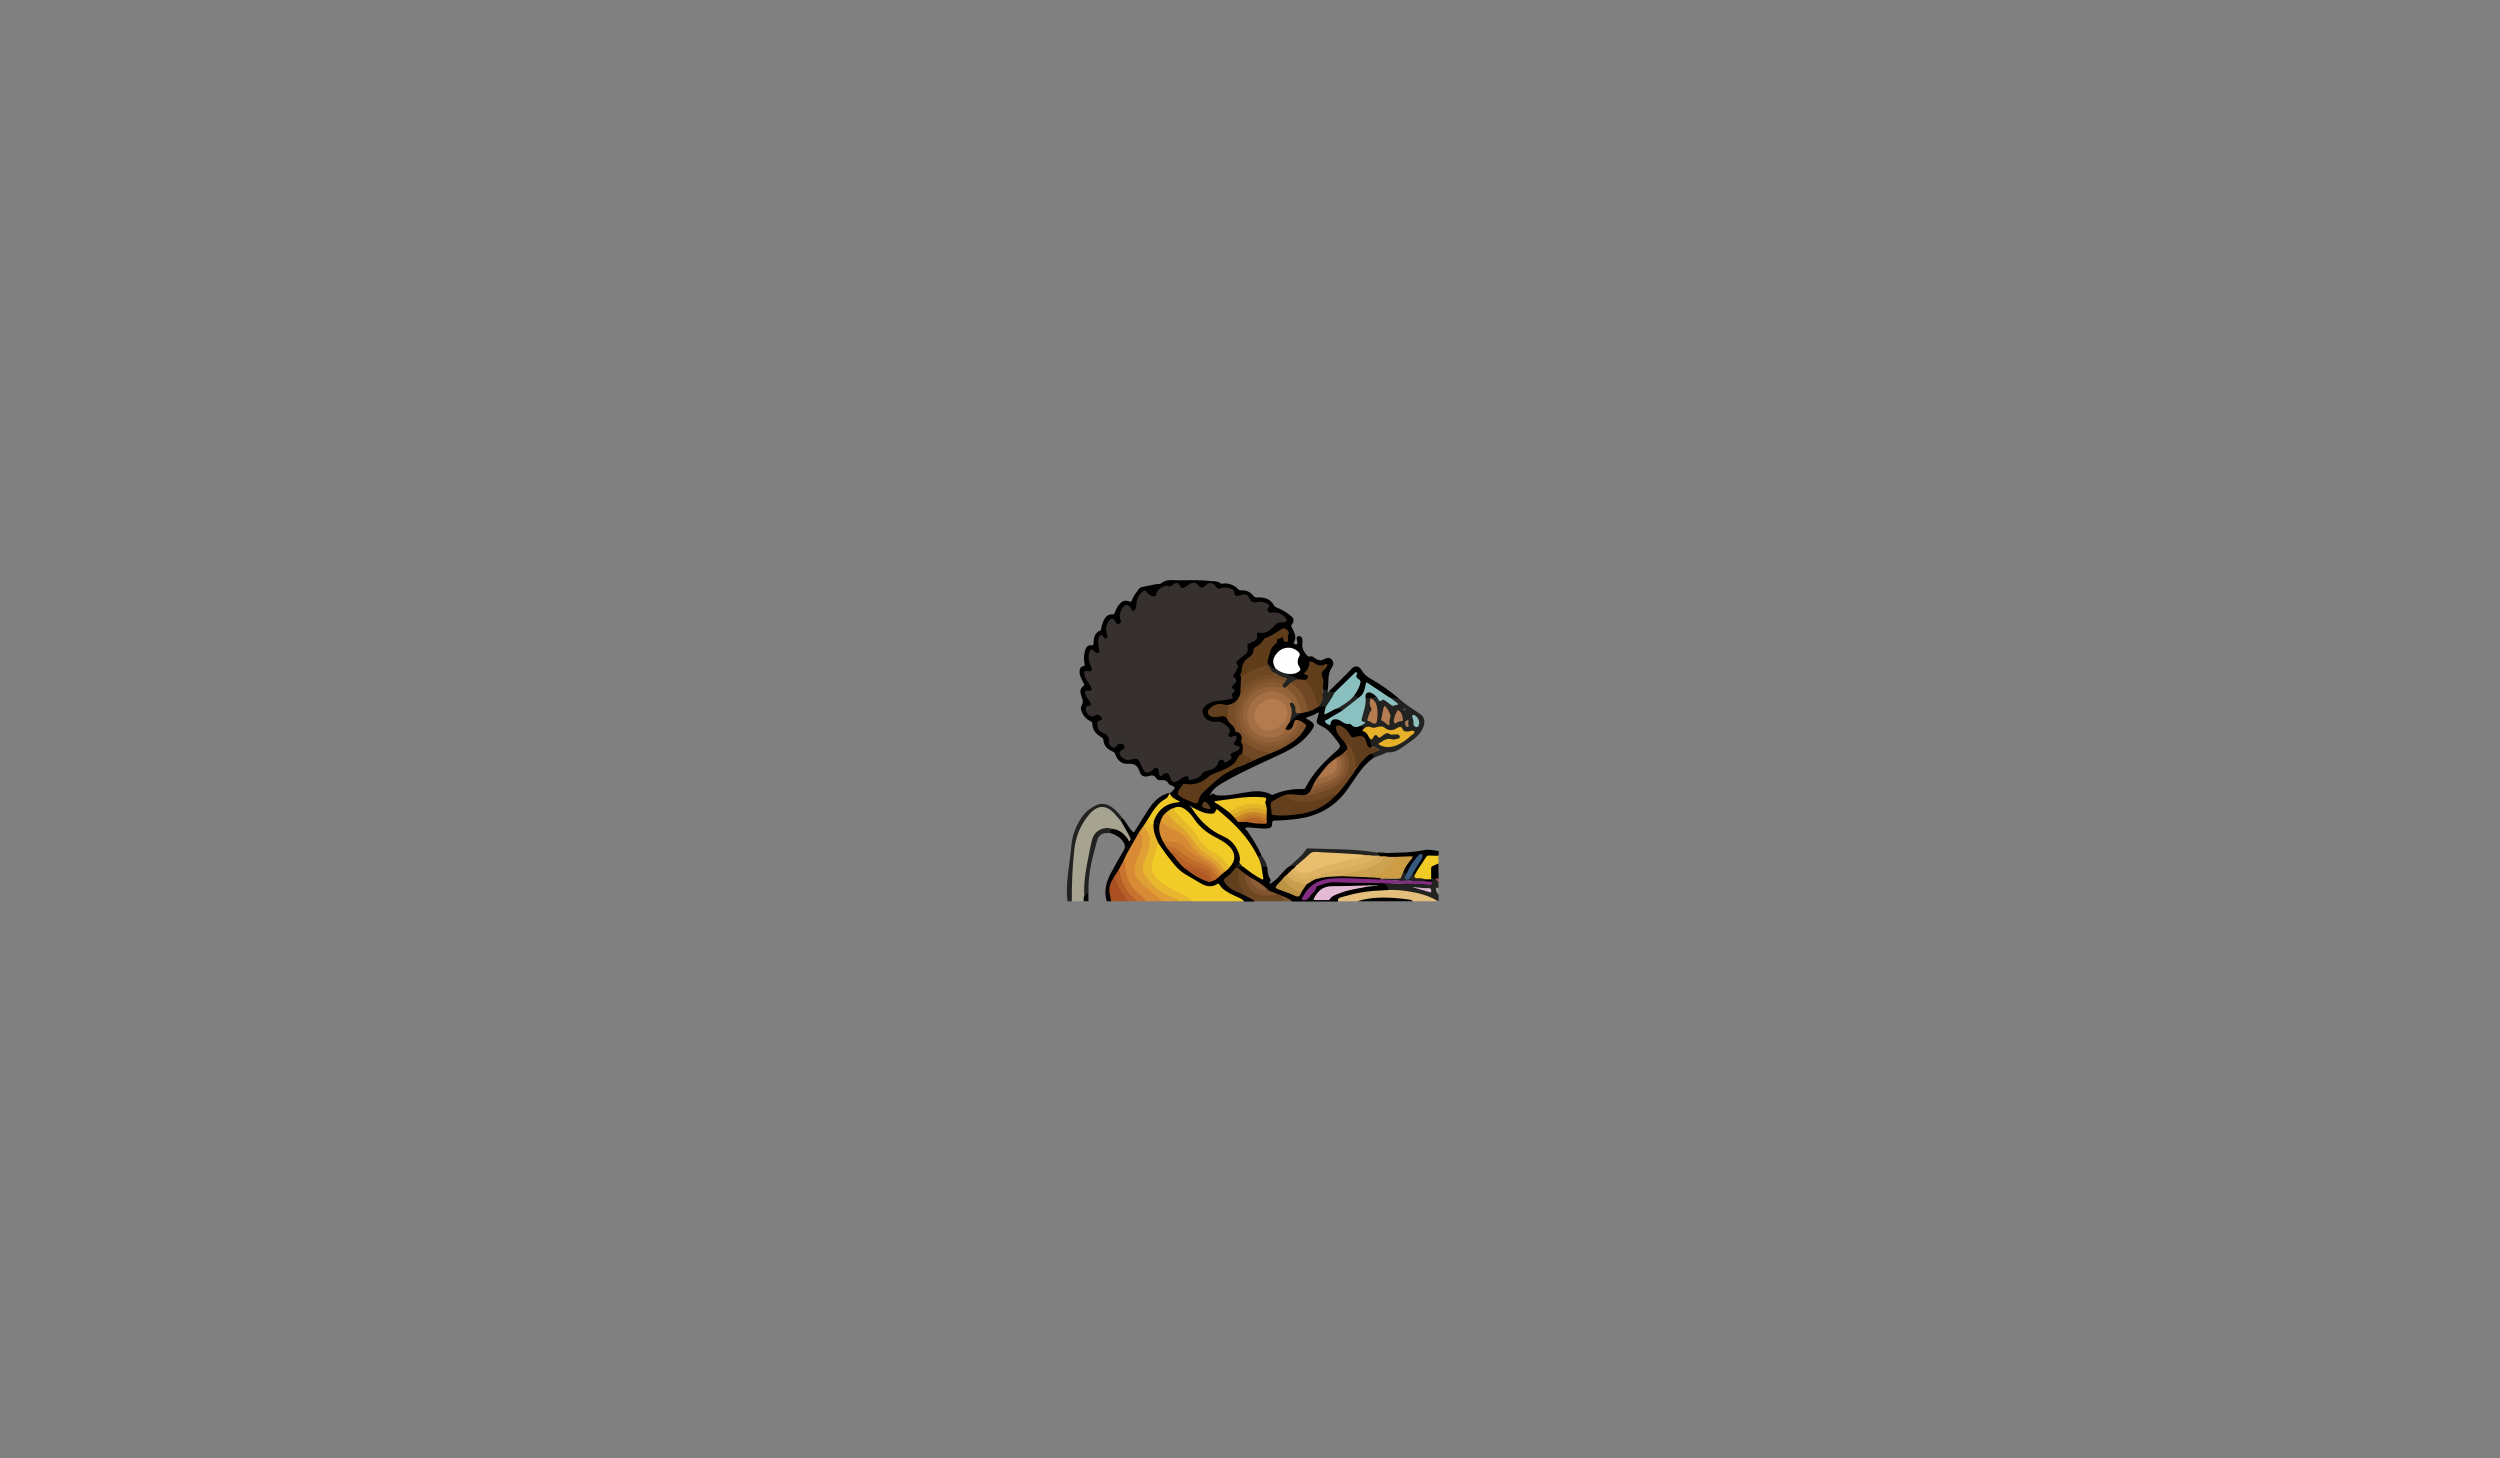 <?xml version="1.0" encoding="utf-8"?>
<!-- Generator: Adobe Illustrator 16.0.0, SVG Export Plug-In . SVG Version: 6.00 Build 0)  -->
<!DOCTYPE svg PUBLIC "-//W3C//DTD SVG 1.0//EN" "http://www.w3.org/TR/2001/REC-SVG-20010904/DTD/svg10.dtd">
<svg version="1.0" id="Layer_1" xmlns:x="http://ns.adobe.com/Extensibility/1.0/" xmlns:i="http://ns.adobe.com/AdobeIllustrator/10.0/" xmlns:graph="http://ns.adobe.com/Graphs/1.0/"
	 xmlns="http://www.w3.org/2000/svg" xmlns:xlink="http://www.w3.org/1999/xlink" xmlns:a="http://ns.adobe.com/AdobeSVGViewerExtensions/3.0/"
	 x="0px" y="0px" width="960px" height="560px" viewBox="0 0 960 560" style="enable-background:new 0 0 960 560;"
	 xml:space="preserve">
<rect x="0" y="0" width="960" height="560" fill="#808080" stroke="none"/>
<g>
	<path style="fill-rule:evenodd;clip-rule:evenodd;fill:#010000;" d="M533.15,340.7c-0.48-0.92-1.16-1.62-2.22-1.85
		c-4.63-0.08-9.26-0.41-13.9-0.35c-2.04,0.02-4.08,0.13-6.11-0.13c-0.53-0.07-1.04,0.04-1.53,0.23c-1,0.4-2.02,0.77-3.03,1.14
		c-0.73,0.26-1.25,0.68-1.51,1.42c-0.52,1.49-2.01,2.24-2.74,3.57c-0.07,0.13-0.25,0.2-0.4,0.26c-0.34,0.14-0.73,0.31-1,0
		c-0.24-0.27-0.01-0.61,0.14-0.89c2.03-3.71,5.17-5.81,9.35-6.25c5.3-0.56,10.61-0.19,15.92,0.15c1.35,0.09,2.71,0.2,4.05-0.12
		c0.13-0.06,0.22-0.16,0.27-0.29c0.01-0.23-0.12-0.39-0.29-0.52c-0.12-0.07-0.25-0.12-0.38-0.15c-0.4-0.07-0.8-0.03-1.2-0.09
		c-0.61-0.05-1.21-0.2-1.82-0.23c-3.84-0.18-7.68-0.6-11.55-0.46c-1.93-0.11-3.85,0.09-5.77,0.28c-0.13,0.01-0.24,0.04-0.37,0.08
		c-0.32,0.12-0.65,0.17-0.99,0.19c-0.16,0.02-0.31,0.04-0.47,0.09c-0.19,0.06-0.38,0.11-0.58,0.15c-0.14,0.03-0.28,0.06-0.42,0.1
		c-0.22,0.07-0.45,0.13-0.68,0.17c-0.09,0.02-0.18,0.04-0.27,0.07c-0.18,0.06-0.35,0.12-0.53,0.18c-0.09,0.03-0.18,0.06-0.27,0.1
		c-0.18,0.08-0.36,0.15-0.54,0.21c-0.1,0.03-0.19,0.07-0.29,0.1c-0.95,0.31-1.76,0.86-2.46,1.56c-0.64,0.68-1.15,1.45-1.6,2.26
		c-0.08,0.14-0.16,0.27-0.23,0.42c-0.05,0.09-0.1,0.18-0.14,0.28c-0.07,0.14-0.16,0.27-0.24,0.4c-0.06,0.09-0.12,0.18-0.17,0.27
		c-0.46,0.87-1.1,1.07-1.97,0.55c-0.48-0.29-1.02-0.46-1.55-0.63c-1.52-0.49-3.02-1.05-4.5-1.65c-0.99-0.4-1.02-0.6-0.36-1.47
		c0.51-0.67,1.04-1.32,1.66-1.89c0.54-0.58,1.09-1.14,1.67-1.69c0.04-0.04,0.07-0.07,0.11-0.11c0.07-0.07,0.14-0.14,0.21-0.22
		c0.14-0.15,0.28-0.29,0.42-0.43c0.04-0.04,0.07-0.07,0.11-0.1c0.07-0.07,0.15-0.14,0.22-0.21c0.04-0.04,0.07-0.07,0.11-0.11
		c0.07-0.07,0.15-0.14,0.22-0.22c0.43-0.49,0.99-0.82,1.48-1.22c0.24-0.45,1.2-0.68,0.46-1.44c-0.83-0.31-1.52,0.13-2.24,0.42
		c-0.99,0.48-1.68,1.31-2.42,2.08c-1.35,1.4-2.52,2.98-4.17,4.07c-0.35,0.23-0.77,0.7-1.12,0.46c-0.29-0.2,0.28-0.53,0.38-0.86
		c0.12-0.4,0.01-0.68-0.21-0.98c-0.54-0.72-0.71-1.57-0.88-2.43c-0.15-0.77,0.13-1.61-0.39-2.31c-0.77-0.19-1.56-0.54-2.17,0.33
		c-0.17,1.02,0.3,1.96,0.36,2.94c0.02,0.38,0.26,0.86-0.14,1.1c-0.32,0.19-0.67-0.15-0.97-0.32c-1.79-1.02-3.51-2.17-5.09-3.5
		c-0.4-0.33-0.79-0.66-1.33-0.75c-0.12-0.01-0.23-0.01-0.35,0c-0.45,0.05-0.9,0.12-1.34-0.07c0.29-0.22,0.75-0.21,0.86-0.66
		c0.02-0.11,0.03-0.22,0.03-0.33c0-0.11,0-0.23,0-0.34c0.29-1.46,0.02-2.81-0.61-4.17c-1.03-2.22-2.27-4.19-4.58-5.29
		c-0.97-0.46-1.86-1.09-2.82-1.58c-3.54-1.81-6.62-4.14-8.71-7.63c-0.45-0.75-0.96-1.47-1.68-2.02c-0.06-0.05-0.11-0.09-0.18-0.12
		c0.11-0.02,0.15,0.09,0.22,0.12c0.43,0.28,0.87,0.56,1.33,0.79c1.79,0.93,3.63,1.68,5.7,1.67c0.7,0,1.4-0.09,1.8-0.75
		c0.49-0.81,0.95-0.61,1.53-0.09c0.92,0.83,1.88,1.62,2.79,2.45c4.29,3.89,8.21,8.08,10.85,13.31c0.25,0.49,0.45,1.04,1.01,1.29
		c0.6,0.15,1.15,0.11,1.54-0.45c-1.41-3.31-3.35-6.31-5.34-9.29c-0.32-0.48-1.09-0.88-0.82-1.43c0.12-0.25,1.1-0.14,1.69-0.11
		c2.26,0.13,4.51,0.56,6.8,0.34c1.24-0.12,1.79-0.73,1.71-1.93c-0.05-0.74,0.15-1.05,0.98-1.07c2.95-0.06,5.88-0.26,8.81-0.67
		c7.59-1.06,13.86-4.29,18.55-10.55c3.28-4.37,5.8-9.39,10.36-12.72c0.43-0.63,0.49-1.25-0.11-1.82c-0.7-0.27-1.24,0.09-1.75,0.45
		c-1.14,0.79-2.08,1.8-2.95,2.88c-0.03,0.05-0.06,0.09-0.1,0.14c-0.06,0.09-0.13,0.17-0.19,0.26c-0.1,0.12-0.2,0.24-0.29,0.36
		c-0.06,0.08-0.12,0.16-0.18,0.25c-0.16,0.26-0.38,0.48-0.57,0.71c-0.07,0.08-0.13,0.17-0.18,0.26c-0.45,0.6-0.86,1.24-1.31,1.85
		c-2.21,2.95-4.16,6.11-6.78,8.74c-0.04,0.04-0.08,0.08-0.12,0.12c-0.08,0.08-0.16,0.16-0.24,0.24c-0.04,0.04-0.08,0.08-0.12,0.12
		c-0.08,0.08-0.17,0.15-0.25,0.23c-0.04,0.04-0.09,0.08-0.13,0.12c-0.09,0.08-0.18,0.16-0.26,0.24c-1.36,1.25-2.89,2.26-4.47,3.21
		c-3.52,2.12-7.43,2.86-11.45,3.12c-2.02,0.13-4.05,0.53-6.08,0.06c-0.49-0.11-0.92-0.19-1.05-0.79c-0.21-0.98-0.26-1.98-0.31-2.97
		c-0.03-0.48,0.31-0.82,0.71-1.04c1.5-0.83,2.93-1.8,4.61-2.23c0.82-0.14,1.64-0.25,2.48-0.19c1.46,0.11,2.91,0.33,4.38,0.21
		c1.37-0.06,2.32-0.76,2.98-1.92c0.06-0.1,0.11-0.2,0.15-0.31c0.07-0.15,0.13-0.29,0.19-0.44c0.04-0.1,0.08-0.19,0.1-0.29
		c0.06-0.19,0.13-0.37,0.22-0.55c0.09-0.18,0.2-0.36,0.29-0.54c0.66-1.14,1.29-2.3,2.07-3.37c1.82-2.26,3.54-4.62,5.92-6.37
		c0.58-0.47,1.23-0.81,1.86-1.2c0.25-0.18,0.51-0.35,0.77-0.53c0.08-0.06,0.17-0.12,0.25-0.19c0.08-0.06,0.17-0.12,0.25-0.19
		c0.57-0.4,1.05-0.89,1.52-1.39c0.3-0.39,0.54-0.8,0.5-1.32c-0.02-0.15-0.07-0.3-0.14-0.44c-0.04-0.09-0.08-0.18-0.13-0.26
		c-0.07-0.13-0.13-0.26-0.19-0.39c-0.04-0.09-0.08-0.18-0.12-0.26c-0.06-0.14-0.13-0.28-0.2-0.41c-0.05-0.09-0.11-0.18-0.18-0.27
		c-0.38-0.51-0.79-0.99-1.2-1.48c-0.64-0.77-1.31-1.52-1.69-2.45c-0.25-0.61-0.68-1.37-0.05-1.88c0.56-0.46,1.21,0.03,1.76,0.34
		c1.2,0.66,1.95,1.75,2.67,2.86c0.61,0.94,1.34,1.2,2.44,0.94c2.66-0.64,2.88-0.48,3.93,2.05c0.31,0.75,0.44,1.65,1.35,2.01
		c0.18,0.04,0.36,0,0.53-0.08c0.11-0.05,0.21-0.12,0.3-0.21c0.17-0.18,0.27-0.4,0.27-0.65c-0.09-1.05-0.58-1.99-0.82-3
		c-0.4-1.06-0.97-2.01-1.92-2.67c-0.27-0.19-0.52-0.39-0.42-0.77c0.18-0.88-0.15-1.43-1.06-1.61c-1.38,0.45-2.72,0.59-3.89-0.54
		c-0.08-0.08-0.22-0.13-0.33-0.13c-1.55,0.03-2.77-0.81-4.08-1.48c-1.48-0.76-2.88-0.34-3.62,0.9c-0.18,0.31-0.29,0.7-0.78,0.52
		c-0.26-0.1-0.55-0.24-0.58-0.54c-0.05-0.46,0.38-0.57,0.68-0.72c1.49-0.77,2.93-1.6,4.34-2.51c0.43-0.28,0.93-0.48,1.1-1.03
		c-0.28-0.83-1.08-0.86-1.73-1.12c-0.52-0.12-0.94,0.11-1.36,0.35c-0.8,0.45-1.63,0.84-2.45,1.25c-0.28,0.14-0.58,0.43-0.88,0.24
		c-0.33-0.21-0.07-0.59-0.04-0.88c0.04-0.43,0.22-0.86,0.07-1.29c-0.22-0.46-0.65-0.5-1.09-0.52c-0.59-0.02-1.15,0.2-1.74,0.25
		c-1.32,0.35-2.33,1.34-3.64,1.69c-0.11,0.04-0.22,0.07-0.32,0.12c-0.31,0.12-0.65,0.15-0.97,0.23c-0.6,0.13-1.23,0.14-1.8,0.43
		c-1.78,0.7-3,2.15-4.41,3.33c-0.61,0.62-0.96,1.41-1.45,2.1c-0.08,0.14-0.15,0.28-0.21,0.42c-0.04,0.1-0.07,0.2-0.08,0.31
		c0,0.11,0.02,0.21,0.06,0.31c0.06,0.09,0.13,0.17,0.22,0.23c0.13,0.09,0.28,0.16,0.43,0.22c0.1,0.03,0.21,0.06,0.32,0.07
		c1.6-0.05,2.04-1.3,2.55-2.47c0.23-0.53,0.25-1.22,1.04-1.29c0.15,0,0.29,0.01,0.44,0.04c0.13,0.03,0.26,0.07,0.4,0.1
		c0.12,0.03,0.24,0.07,0.36,0.12c0.08,0.03,0.15,0.07,0.23,0.1c0.11,0.05,0.22,0.11,0.33,0.17c0.07,0.04,0.14,0.09,0.21,0.13
		c0.11,0.07,0.21,0.16,0.31,0.24c0.21,0.19,0.43,0.38,0.63,0.58c0.31,0.65-0.06,1.15-0.37,1.66c-1.35,2.18-3.2,3.86-5.3,5.29
		c-0.1,0.05-0.19,0.1-0.28,0.16c-0.14,0.08-0.28,0.16-0.42,0.23c-0.34,0.17-0.67,0.35-0.98,0.56c-1.76,1.18-3.75,1.88-5.67,2.74
		c-0.2,0.1-0.39,0.19-0.59,0.28c-0.1,0.04-0.2,0.08-0.3,0.13c-1.92,0.78-3.85,1.54-5.73,2.43c-0.18,0.1-0.35,0.19-0.52,0.29
		c-0.08,0.04-0.17,0.08-0.25,0.13c-0.12,0.06-0.25,0.1-0.38,0.14c-0.09,0.03-0.17,0.05-0.25,0.09c-0.12,0.05-0.25,0.11-0.37,0.16
		c-0.08,0.04-0.17,0.07-0.25,0.11c-0.14,0.06-0.27,0.11-0.41,0.17c-0.1,0.04-0.19,0.08-0.29,0.13c-1.29,0.73-2.79,0.93-4.12,1.58
		c-3.06,1.48-5.99,3.18-8.46,5.55c-2.3,2.21-5.19,3.93-6.12,7.29c-0.02,0.08-0.07,0.14-0.11,0.21c-0.25,0.46-0.63,0.59-1.11,0.4
		c-1.75-0.67-3.52-1.31-5.11-2.34c-0.94-0.61-1.06-1.25-0.49-2.24c0.32-0.56,0.76-1.03,1.15-1.53c0.18-0.23,0.4-0.48,0.69-0.39
		c1.22,0.38,2.37-0.14,3.55-0.24c2.02-0.17,3.78-0.98,5.28-2.32c0.82-0.74,1.74-1.27,2.74-1.68c0.96-0.4,1.94-0.74,2.89-1.17
		c2.08-0.94,4.2-1.85,5.55-3.82c0.71-1.04,1.29-2.18,2.33-2.95c0.36-1.43,0.59-2.86-0.17-4.26c-0.2-0.38-0.08-0.77,0-1.15
		c0.18-1.16-0.14-2.12-1.16-2.79c-0.11-0.06-0.22-0.11-0.33-0.15c-0.17-0.06-0.32-0.13-0.48-0.2c-0.21-0.11-0.46-0.24-0.5-0.47
		c-0.18-1.24-1.1-1.96-1.91-2.75c-0.55-0.53-0.96-1.14-1.32-1.79c-0.61-1.11-1.51-1.39-2.72-1.03c-1,0.29-2.06,0.31-3.08,0.09
		c-1.37-0.3-1.72-1.46-0.8-2.5c0.66-0.74,1.48-1.2,2.44-1.42c1.23-0.29,2.45-0.22,3.65,0.12c1.21,0.08,2.51,0.09,3.35-0.83
		c1.49-1.64,2.63-3.52,2.48-5.89c0.13-1.38,0.39-2.75,0.2-4.15c-0.47-1.28,0.43-2.4,0.42-3.62c-0.01-1.51,0.78-2.52,1.93-3.38
		c1.2-0.9,2.21-1.97,2.52-3.52c0.08-0.41,0.39-0.67,0.7-0.94c2.38-2.03,4.67-4.18,7.61-5.43c0.36-0.15,0.65-0.46,0.98-0.68
		c0.43-0.29,0.87-0.58,1.37-0.73c1.08-0.34,2.04,0.4,1.96,1.53c-0.04,0.52-0.11,1.03-0.13,1.55c-0.02,0.38,0.12,0.89-0.37,1.03
		c-0.53,0.15-0.62-0.38-0.8-0.71c-0.23-0.43-0.53-1.09-0.97-0.89c-0.72,0.33-1.75,0.5-1.99,1.36c-0.25,0.9-0.82,1.42-1.43,1.99
		c-0.44,0.41-0.81,0.88-0.92,1.5c-0.17,0.95-0.55,1.82-0.92,2.71c-0.43,1.03-0.82,2.11-0.12,3.2c0.36,0.36,0.73,0.71,1.15,0.98
		c0.59,0.38,0.98,1.16,1.86,1.02c0.09-0.08,0.16-0.18,0.19-0.29c0-0.06,0.01-0.12,0.01-0.18c-0.02-0.16-0.07-0.31-0.14-0.46
		c-1.18-2.71,0.34-6.17,3.12-7.13c0.11-0.04,0.23-0.07,0.35-0.07c1.62-0.05,3.17,0.2,4.54,1.17c0.8,0.56,1.04,1.18,0.61,2.14
		c-0.53,1.17-0.48,2.4,0.03,3.59c0.55,1.28,0.48,1.51-0.75,2.13c-0.32,0.16-0.65,0.31-0.97,0.45c-0.56,0.25-1.17,0.11-1.75,0.17
		c-0.34,0.04-0.81,0.01-0.86,0.45c-0.04,0.35,0.38,0.5,0.68,0.54c1.33,0.2,2.41,0.97,3.62,1.47c0.89,0.15,1.77,0.43,2.7,0.28
		c0.19-0.04,0.36-0.11,0.53-0.2c0.11-0.06,0.21-0.12,0.3-0.21c0.75-1.03,0.78-1.42-0.15-2.08c-0.57-0.41-0.38-0.65-0.05-1.02
		c0.61-0.7,1.14-1.49,1.23-2.41c0.11-1.08,0.57-1.04,1.33-0.65c0.5,0.25,0.99,0.51,1.49,0.76c0.51,0.26,1.04,0.34,1.62,0.27
		c0.55-0.07,1.32-0.71,1.6-0.12c0.26,0.55-0.6,1.02-1.03,1.47c-0.53,0.57-1.1,1.12-0.79,1.98c0.51,1.42,0.62,2.86,0.49,4.35
		c-0.03,0.36,0.02,0.72,0.21,1.04c0.48,0.54,1.04,0.89,1.8,0.67c0.06-0.22,0.13-0.45,0.16-0.67c0.44-2.86-0.27-5.91,1.65-8.54
		c0.6-0.82,0.67-2.08-0.27-2.98c-0.94-0.9-1.95-0.51-2.87,0c-1.12,0.63-2.1,0.48-3.13-0.2c-0.63-0.41-1.31-1.09-2.03-0.91
		c-1.11,0.29-1.39-0.42-1.89-1.04c-0.98-1.21-1.47-2.53-1.24-4.1c0.07-0.47,0.06-0.97-0.01-1.44c-0.13-0.83-0.72-1.34-1.51-1.2
		c-0.71,0.13-0.72,0.86-0.59,1.49c0.05,0.27,0.13,0.54,0.18,0.82c0.06,0.31,0.15,0.66-0.22,0.85c-0.33,0.17-0.61-0.06-0.9-0.18
		c-0.19-0.08-0.38-0.25-0.25-0.46c1.41-2.25,0.03-4.13-0.82-6.06c-0.17-0.38-0.15-0.59,0.1-0.94c0.96-1.36,0.87-2.22-0.41-3.3
		c-1.56-1.32-3.32-2.32-5.21-3.11c-0.38-0.16-0.83-0.23-1.07-0.68c-1.42-2.68-3.81-3.43-6.63-3.28c-0.59,0.03-1.02-0.06-1.43-0.59
		c-1.15-1.45-2.66-2.24-4.56-2.13c-0.54,0.03-0.97-0.07-1.38-0.51c-1.21-1.3-2.75-1.94-4.51-2.17c-0.77-0.1-1.71,0.37-2.22-0.03
		c-1.24-0.98-2.65-0.71-3.97-0.87c-4.04-0.5-8.12-0.27-12.17-0.29c-2.24-0.01-4.61-0.51-6.63,1.16c-0.39,0.33-1.15,0.2-1.74,0.31
		c-1.89,0.36-3.79,0.71-5.67,1.13c-0.48,0.11-0.95,0.4-1.27,0.85c-0.98,1.35-2.04,2.66-2.59,4.26c-0.21,0.6-0.39,0.65-0.99,0.4
		c-1.26-0.52-2.43-0.36-3.45,0.72c-0.99,1.04-1.63,2.24-2.09,3.56c-0.16,0.47-0.34,0.75-0.99,0.71c-1.3-0.09-2.27,0.56-2.93,1.69
		c-0.69,1.18-1.1,2.44-1.33,3.77c-0.04,0.26,0.06,0.55-0.3,0.7c-2.17,0.89-2.6,2.77-2.6,4.81c0,0.79-0.3,0.97-0.97,0.9
		c-1.09-0.11-1.69,0.47-2.08,1.42c-0.75,1.83-0.81,3.72-0.43,5.62c0.11,0.56,0.2,0.87-0.49,0.98c-1.06,0.17-1.33,0.92-1.41,1.89
		c-0.14,1.71,0.84,3.03,1.44,4.48c0.14,0.34,0.65,0.79,0.1,1.16c-1.67,1.09-1.32,2.6-0.82,4.06c0.41,1.2,0.86,2.23,0.05,3.51
		c-0.56,0.9-0.2,2.04,0.29,2.99c0.7,1.35,1.74,2.37,3.09,3.07c0.34,0.17,0.74,0.22,0.74,0.78c-0.01,2.46,1.35,4.08,3.36,5.26
		c0.49,0.28,0.84,0.6,0.89,1.17c0.19,2.27,1.6,3.55,3.54,4.39c0.49,0.21,0.85,0.45,1.02,1.03c0.73,2.39,2.58,3.89,4.87,3.69
		c2.71-0.24,3.79,0.9,4.53,3.14c0.54,1.64,1.79,2.05,3.43,1.58c1.04-0.3,2.1-0.56,2.83,0.73c0.33,0.57,1.07,0.94,1.77,0.84
		c1.34-0.2,2.34,0.11,3.09,1.33c0.53,0.84,2.3,0.81,2.25,1.6c-0.05,0.8-1.27,1.52-1.97,2.27c0.18,1.31,1.88,2.83,3.51,3.14
		c0.09,0.02,0.18-0.03,0.26-0.06c-0.09,0.1-0.2,0.1-0.32,0.1c-4.64,0.15-8.09,2.61-9.64,6.89c-0.05,0.24-0.12,0.48-0.18,0.71
		c-0.06,0.25-0.09,0.5-0.09,0.75c-0.33,2.82,0.67,5.3,1.95,7.71c1.62,2.86,3.68,5.42,5.74,7.95c1.05,1.29,2.18,2.58,3.62,3.46
		c2.22,1.35,4.45,2.67,6.67,4c2.02,1.21,4.09,1.8,6.36,0.72c0.62-0.3,1.06-0.07,1.42,0.47c0.57,0.84,1.36,1.46,2.21,1.98
		c2.28,1.41,4.74,2.44,7.15,3.58c1.36,0,2.72,0,4.08,0c0.08-0.57-0.41-0.72-0.75-0.91c-0.89-0.49-1.75-1.03-2.68-1.45
		c-0.14-0.05-0.28-0.09-0.43-0.14c-0.09-0.03-0.17-0.06-0.26-0.09c-0.12-0.05-0.24-0.11-0.36-0.16c-0.08-0.04-0.15-0.08-0.23-0.11
		c-0.12-0.06-0.23-0.12-0.34-0.18c-0.08-0.04-0.15-0.09-0.23-0.13c-0.12-0.07-0.25-0.15-0.37-0.21c-0.09-0.05-0.18-0.09-0.27-0.13
		c-2.02-0.86-3.99-1.78-5.29-3.69c-0.44-0.66-0.41-1.13,0.25-1.61c1.19-0.87,2.21-1.95,3.16-3.07c0.66-0.78,1.16-0.84,1.79-0.07
		c0.16,0.14,0.34,0.27,0.52,0.39c0.13,0.09,0.25,0.18,0.38,0.28c0.45,0.44,0.97,0.78,1.45,1.18c0.59,0.47,1.27,0.8,1.9,1.21
		c2.1,1.28,4.27,2.46,6.08,4.17c0.08,0.08,0.15,0.16,0.23,0.23c0.08,0.08,0.15,0.15,0.24,0.22c0.64,0.72,1.52,0.94,2.4,1.16
		c0.15,0.05,0.29,0.09,0.43,0.14c0.14,0.05,0.28,0.09,0.42,0.13c0.14,0.05,0.27,0.1,0.41,0.16c0.18,0.09,0.36,0.18,0.54,0.25
		c0.4,0.14,0.78,0.3,1.14,0.51c1.43,0.62,2.77,1.46,4.28,1.91c5.84,0,11.68,0,17.52,0c0.45-0.7,1.1-1.09,1.9-1.33
		c4.59-1.36,9.26-2.27,14.07-2.38c1.15-0.03,2.3-0.12,3.4-0.47C533.59,341.49,533.35,341.08,533.15,340.7z M465.04,304.51
		c1.21-2,3.14-3.14,5.09-4.26c6.95-4.02,14.31-7.2,21.57-10.6c4.26-2,8.26-4.37,11.2-8.19c0.07-0.1,0.15-0.19,0.22-0.28
		c2.09-2.78,1.99-3.25-1.01-4.97c-0.21-0.12-0.64-0.13-0.55-0.5c0.04-0.15,0.37-0.24,0.58-0.33c1.26-0.49,2.58-0.82,3.69-1.66
		c0.12-0.09,0.28-0.12,0.42-0.18c0.04,0.18,0.13,0.37,0.1,0.55c-0.06,0.35-0.16,0.7-0.27,1.04c-0.74,2.25-0.86,2.62,1.31,3.64
		c2.96,1.39,4.58,3.88,6.46,6.29c1.06,1.36,0.8,2.01-0.35,3.02c-4.79,4.2-9.33,8.64-12.23,14.46c-0.23,0.46-0.27,0.44-2.01,0.44
		c-3.43,0.01-6.74,0.65-9.91,1.97c-0.35,0.14-0.67,0.46-1.12,0.21c-3.51-1.96-7.19-1.32-10.87-0.72c-2.87,0.46-5.72,1.15-8.67,1.03
		c-0.86-0.04-1.77,0.04-2.5-0.6c-0.29-0.25-0.57-0.14-0.87,0.06c-0.22,0.15-0.3,0.54-0.68,0.44
		C464.76,305.08,464.87,304.78,465.04,304.51z"/>
	<path style="fill-rule:evenodd;clip-rule:evenodd;fill:#A6A391;" d="M416.12,346.08c-1.52,0-3.04,0-4.56,0
		c-0.39-0.42-0.35-0.96-0.36-1.47c-0.09-6.35,0.26-12.68,1.02-18.98c0.57-4.74,2.34-9.01,5.36-12.75c0.95-1.17,2.12-2.05,3.44-2.74
		c1.7-0.89,3.44-0.91,4.98,0.24c1.79,1.33,3.31,2.96,4.71,4.7c0.92,1.67,1.9,3.32,2.84,4.98c0.32,0.55,0.66,1.1,0.79,1.73
		c0.1,0.49,0.1,1.01-0.41,1.26c-0.62,0.31-0.84-0.25-1.08-0.64c-0.82-1.33-1.94-2.31-3.3-3.04c-0.89-0.48-1.82-0.81-2.84-0.83
		c-3.88-0.59-6.34,0.95-7.19,4.91c-1.39,6.44-2.95,12.87-2.8,19.54c0.01,0.32-0.03,0.64-0.06,0.96
		C416.45,344.65,416.64,345.45,416.12,346.08z"/>
	<path style="fill-rule:evenodd;clip-rule:evenodd;fill:#F1CC26;" d="M444.95,323.98c1.96,2.91,4.01,5.75,6.31,8.41
		c1.14,1.31,2.39,2.45,3.9,3.32c1.97,1.13,3.92,2.29,5.87,3.46c2.05,1.24,4.13,1.67,6.31,0.35c0.35-0.21,0.63-0.31,0.89,0.13
		c1.28,2.14,3.43,3.14,5.56,4.17c1.38,0.67,2.89,1.13,4.01,2.26c-6.64,0-13.28,0-19.92,0c-2.84-1.72-5.78-3.23-8.77-4.66
		c-2.21-1.06-4.06-2.64-5.63-4.57c-1.47-1.79-1.91-3.75-1.28-5.93c0.59-2.07,1.45-4.06,1.82-6.2
		C444.09,324.29,444.23,323.72,444.95,323.98z"/>
	<path style="fill-rule:evenodd;clip-rule:evenodd;fill:#D88B34;" d="M446.36,346.08c-2.08,0-4.16,0-6.24,0
		c-1.77-1.42-3.47-2.89-4.99-4.6c-2.04-2.29-2.91-4.97-3.25-7.92c-0.12-1.02-0.17-2.06-0.55-3.04c-0.11-1.04,0.59-1.79,0.98-2.64
		c0.73-1.55,1.63-3.01,2.62-4.41c0.51-0.72,0.94-1.46,1.15-2.34c0.19-0.77,0.48-1.53,1.4-1.75c1.55,0.77,1.75,2.19,1.62,3.67
		c-0.19,2.21-0.95,4.27-1.89,6.27c-0.73,1.54-0.99,3.19-1.09,4.87c-0.09,1.58,0.48,2.89,1.68,3.92c2.65,2.3,5.1,4.81,7.92,6.91
		C446.07,345.28,446.5,345.53,446.36,346.08z"/>
	<path style="fill-rule:evenodd;clip-rule:evenodd;fill:#E9B72E;" d="M444.95,323.98c-0.87,0.35-0.6,1.17-0.78,1.82
		c-0.44,1.53-0.91,3.05-1.46,4.54c-1.06,2.87-0.05,5.98,2.69,8.13c1.92,1.51,3.94,2.8,6.2,3.78c2.26,0.97,4.52,2.02,6.29,3.82
		c-1.84,0-3.68,0-5.52,0c-1.02-0.74-2.21-1.11-3.35-1.59c-3.97-1.66-6.88-4.59-9.48-7.88c-1.07-1.36-1.13-2.94-0.74-4.57
		c0.47-1.95,1.4-3.74,1.92-5.68c0.34-1.24,0.54-2.49,0.52-3.79c-0.03-1.54-0.51-2.9-1.49-4.08c-0.33-0.4-0.75-0.74-0.79-1.31
		c0.26-0.94,0.66-1.78,1.5-2.35c0.53,0.02,0.84,0.42,1.15,0.77c0.38,0.42,0.81,0.61,1.37,0.48
		C442.69,318.95,443.72,321.49,444.95,323.98z"/>
	<path style="fill-rule:evenodd;clip-rule:evenodd;fill:#010000;" d="M440.59,314.88c-0.48,0.73-0.95,1.46-1.43,2.19
		c-0.24,0.82-0.7,1.51-1.24,2.16c-0.08,0.08-0.18,0.14-0.29,0.19c-0.06,0.01-0.11,0.01-0.17,0.02c-1.57,2.75-3.15,5.48-4.69,8.25
		c-0.5,0.9-0.88,1.86-1.31,2.79c-0.24,1.35-1.03,2.45-1.69,3.6c-0.22,0.31-0.45,0.62-0.65,0.95c-0.06,0.1-0.12,0.19-0.18,0.28
		c-0.39,0.68-0.83,1.34-1.23,2.02c-1.37,2.37-1.8,4.85-0.98,7.5c0.13,0.42,0.28,0.85-0.07,1.25c-0.56,0-1.12,0-1.68,0
		c-1.12-3.76-0.26-7.27,1.48-10.6c1.56-3,3.27-5.93,5-8.83c0.83-1.39,0.54-2.5-0.35-3.69c-1.15-1.54-2.7-2.41-4.47-3
		c-0.14-0.33-0.79,0.02-0.76-0.53c0.04-0.64,0.48-0.95,1.02-1.16c2.78,0.18,4.66,1.76,6.2,3.91c0.2,0.28,0.17,0.97,0.7,0.73
		c0.44-0.19,0.39-0.82,0.21-1.19c-0.57-1.18-1.23-2.32-1.86-3.46c-0.54-0.97-1.1-1.94-1.65-2.9c-0.11-0.51-0.42-1.1,0.48-1.21
		c1.52,1.48,2.31,3.51,3.79,5.04c0.49,0.51,0.64,0.51,0.99-0.04c1.52-2.48,3.05-4.96,4.61-7.41c1.86-2.93,3.95-5.64,7.38-6.89
		c0.42-0.16,0.87-0.47,1.37-0.18c0.08,1.06-0.52,1.83-1.32,2.26c-2.56,1.35-4.01,3.71-5.63,5.92c-0.17,0.22-0.31,0.46-0.47,0.69
		c-0.11,0.16-0.24,0.31-0.34,0.48c-0.04,0.08-0.09,0.16-0.14,0.23c-0.04,0.08-0.09,0.16-0.13,0.23c-0.04,0.08-0.09,0.15-0.14,0.22
		c-0.06,0.07-0.13,0.12-0.21,0.16C440.68,314.87,440.64,314.88,440.59,314.88z"/>
	<path style="fill-rule:evenodd;clip-rule:evenodd;fill:#E3BF7B;" d="M513.8,346.08c-0.19-0.85,0.16-1.22,1-1.48
		c4.89-1.5,9.87-2.44,14.99-2.64c1.15-0.04,2.3-0.13,3.45-0.2c0.95-0.65,2.03-0.4,3.03-0.34c4.61,0.29,9.12,1.09,13.4,2.91
		c0.7,0.3,1.39,0.61,2.04,1.01c0.27,0.16,0.56,0.34,0.5,0.74c-3.2,0-6.4,0-9.6,0c-1.77-0.54-3.62-0.53-5.43-0.76
		c-5.35-0.67-10.65-0.07-15.93,0.76C518.76,346.08,516.28,346.08,513.8,346.08z"/>
	<path style="fill-rule:evenodd;clip-rule:evenodd;fill:#E09F34;" d="M437.68,319.14c0.49-0.69,0.99-1.38,1.48-2.06
		c0.09,0.72,0.77,0.99,1.12,1.5c1.65,2.38,1.56,4.95,0.81,7.56c-0.5,1.72-1.11,3.41-1.75,5.08c-0.96,2.53-0.32,4.65,1.47,6.57
		c2.94,3.17,6.17,5.89,10.37,7.25c0.49,0.16,1.13,0.31,1.17,1.04c-2,0-4,0-6,0c-1.68-1.44-3.39-2.86-5.05-4.33
		c-1.52-1.34-3.1-2.64-4.45-4.14c-1.63-1.81-1.13-4.03-0.7-6.15c0.49-2.43,1.97-4.51,2.42-6.97c0.34-1.88,0.43-3.62-1.11-5.04
		l0.01-0.02C437.58,319.35,437.66,319.26,437.68,319.14z"/>
	<path style="fill-rule:evenodd;clip-rule:evenodd;fill:#222221;" d="M431,314.16c-0.55,0.25-0.45,0.75-0.48,1.21
		c-1.79-1.81-3.15-4.23-5.59-5.16c-2.91-1.12-5.1,0.67-6.84,2.73c-3.27,3.87-5.01,8.4-5.57,13.46c-0.73,6.55-0.97,13.11-0.95,19.69
		c-0.56,0-1.12,0-1.68,0c-0.83-7.18,0.93-14.2,1.51-21.28c0.33-4.09,1.83-8,4.3-11.41c1.34-1.85,3.14-3.18,5.17-4.17
		c2.25-1.09,4.35-0.51,6.28,0.87C428.68,311.2,429.89,312.63,431,314.16z"/>
	<path style="fill-rule:evenodd;clip-rule:evenodd;fill:#222221;" d="M552.2,346.08c-3.55-2.22-7.51-3.21-11.59-3.84
		c-2.44-0.37-4.9-0.59-7.38-0.48c-0.34-1.18-0.97-2.13-2.16-2.61c0.65-0.62,1.42-0.38,2.17-0.32c2.3,0.41,4.63,0.08,6.94,0.18
		c2.77-0.02,5.55-0.02,8.31,0.41c0.6,0.09,0.89-0.16,1.11-0.63c0.21-0.43-0.12-0.78-0.19-1.17c-0.02-0.19,0.02-0.36,0.16-0.5
		c0.61-0.22,1.19-0.01,1.77,0.11c0.55,0.31,0.81,0.83,1.03,1.38c0,0.79,0.01,1.58,0.01,2.38c-0.59,0.31-0.72,0.77-0.45,1.37
		c0.2,0.43,0.32,0.89,0.48,1.34c0.01,0.79,0.02,1.59,0.02,2.38C552.36,346.08,552.28,346.08,552.2,346.08z"/>
	<path style="fill-rule:evenodd;clip-rule:evenodd;fill:#6E4723;" d="M481.88,346.08c-1.18-0.91-2.53-1.53-3.83-2.22
		c-1.34-1.84-2.5-3.76-2.87-6.06c-0.14-0.87-0.18-1.74-0.08-2.61c0.07-0.61,0.24-1.2,1.06-1.15c0.15,0.11,0.3,0.21,0.45,0.32
		c0.08,0.05,0.15,0.12,0.21,0.19c0.51,0.38,1.01,0.77,1.52,1.15c-0.04,4.53,3.15,7.8,7.66,7.87c0.96,0.01,1.91-0.03,2.86-0.2
		c0.66-0.12,1.34-0.2,2,0.04c0.45,0,0.82,0.17,1.14,0.46c0.23,0.76,1.1,1.26,0.92,2.2C489.24,346.08,485.56,346.08,481.88,346.08z"
		/>
	<path style="fill-rule:evenodd;clip-rule:evenodd;fill:#222221;" d="M426.92,318.27c-0.21,0.54-1.42,0.94-0.26,1.69
		c-0.67-0.03-1.35-0.13-2.01-0.07c-1.83,0.18-2.84,1.11-3.34,2.86c-1.75,6.23-3.46,12.46-3.34,19.02c0.03,1.43,0.04,2.87,0.06,4.3
		c-0.08,0-0.16,0-0.24,0c-0.59-0.82-0.28-1.76-0.31-2.65c0-0.12,0.03-0.23,0.03-0.35c-0.05,0.07-0.04,0.17-0.08,0.24
		c-0.25,0.37-0.53,0.7-1.05,0.6c-0.32-5.34,0.69-10.54,1.76-15.72c0.42-2.06,0.76-4.14,1.35-6.15
		C420.41,318.92,423.87,317.23,426.92,318.27z"/>
	<path style="fill-rule:evenodd;clip-rule:evenodd;fill:#C8742E;" d="M429.53,334.08c0.65-1.2,1.29-2.4,1.94-3.59
		c0.89,0.61,0.64,1.65,0.66,2.41c0.18,5.32,3.13,8.94,7.07,12.01c0.41,0.32,0.87,0.59,0.92,1.18c-1.2,0-2.4,0-3.6,0
		c-1.88-1.21-3.3-2.86-4.47-4.73C430.65,339.13,429.85,336.68,429.53,334.08z"/>
	<path style="fill-rule:evenodd;clip-rule:evenodd;fill:#AA4F21;" d="M426.68,346.08c-0.17-0.88-0.28-1.78-0.51-2.64
		c-0.65-2.42,0.23-4.47,1.48-6.45c0.75-0.26,0.95,0.35,1.06,0.8c0.71,2.77,2.29,5.03,4.12,7.15c0.27,0.31,0.67,0.63,0.33,1.14
		C431,346.08,428.84,346.08,426.68,346.08z"/>
	<path style="fill-rule:evenodd;clip-rule:evenodd;fill:#B85E28;" d="M433.16,346.08c-1.02-1.41-2.09-2.78-3.05-4.23
		c-0.72-1.1-1.27-2.29-1.54-3.6c-0.11-0.52-0.28-1.08-0.92-1.25c0.4-0.64,0.81-1.27,1.21-1.91l0.09,0.05l-0.07-0.08
		c0.22-0.33,0.44-0.65,0.65-0.98c0.16,0.27,0.43,0.52,0.47,0.8c0.61,4.22,2.7,7.59,5.82,10.4c0.26,0.24,0.47,0.54,0.7,0.81
		C435.4,346.08,434.28,346.08,433.16,346.08z"/>
	<path style="fill-rule:evenodd;clip-rule:evenodd;fill:#020101;" d="M521.24,346.08c4.35-1.38,8.84-1.55,13.34-1.32
		c2.03,0.1,4.05,0.38,6.07,0.61c0.69,0.08,1.42,0.15,1.95,0.71C535.48,346.08,528.36,346.08,521.24,346.08z"/>
	<path style="fill-rule:evenodd;clip-rule:evenodd;fill:#7E542F;" d="M492.92,346.08c-0.19-0.78-1.17-1.23-0.92-2.2
		c1.52,0.55,2.97,1.24,4.28,2.2C495.16,346.08,494.04,346.08,492.92,346.08z"/>
	<path style="fill-rule:evenodd;clip-rule:evenodd;fill:#060505;" d="M416.38,343.92c0.43-0.33,0.85-0.66,1.28-0.99
		c0.29,0.55,0.08,1.15,0.14,1.72c0.04,0.47,0.01,0.95,0.01,1.42c-0.56,0-1.12,0-1.68,0C416.15,345.35,416.02,344.61,416.38,343.92z"
		/>
	<path style="fill-rule:evenodd;clip-rule:evenodd;fill:#222221;" d="M527.24,291.13c-0.2-0.56,0.4-1.36-0.5-1.72
		c0.09-0.6,0.65-0.58,1.05-0.76c0.42-0.19,0.9-0.26,1.26-0.58c0.05-0.72-0.63-0.68-1-0.93c-0.38-0.26-0.92-0.21-1.26-0.56
		c-0.32-1.07-0.63-2.14-0.95-3.22c0.53,0,0.98-0.1,1.36-0.57c0.56-0.69,1.24-1.03,2.04-0.29c0.42,0.38,0.81,0.19,1.19-0.08
		c0.49-0.34,0.96-0.72,1.51-0.96c0.37-0.16,0.79-0.41,1.14-0.16c0.84,0.6,1.75,0.42,2.66,0.38c0.36-0.02,0.72-0.01,1.07,0.1
		c0.55,0.17,0.87,0.56,0.93,1.13c0.06,0.6-0.36,0.85-0.84,1.01c-1.16,0.4-2.35,0.41-3.55,0.22c-0.67-0.1-2.76,0.79-3.04,1.35
		c-0.31,0.62,0.29,0.68,0.61,0.75c1.66,0.38,3.33,0.41,4.95-0.2c2.45-0.91,4.38-2.6,6.33-4.26c0.18-0.15,0.42-0.35,0.29-0.6
		c-0.12-0.24-0.42-0.17-0.65-0.14c-0.32,0.04-0.63,0.08-0.95,0.13c-1.03,0.16-1.91-0.07-2.54-0.96c-0.45-0.63-1.01-0.78-1.66-0.38
		c-1.84,1.14-3.62,1.06-5.37-0.19c-0.55-0.39-1.19-0.42-1.84-0.27c-1.26,0.29-2.51,0.46-3.79,0.07c-0.49-0.15-0.94,0.02-1.34,0.35
		c-0.27,0.22-0.51,0.54-0.94,0.38c0.38-0.85,0.1-1.37-0.8-1.56c0.26-0.68,0.93-0.84,1.47-1.16c0.67-0.02,1.14-0.61,1.8-0.65
		c0.46,0.04,0.82,0.31,1.21,0.49c0.79,0.37,1.28,0.09,1.36-0.73c0.19-1.99,0.32-3.99-0.27-5.95c-0.3-1.02-1.18-1.58-1.88-2.29
		c-0.07-0.1-0.1-0.22-0.1-0.34c0.56-0.71,1.45-0.39,2.13-0.71c0.16-0.01,0.34,0.01,0.44,0.14c0.64,0.79,1.12,1.37,2.47,1.15
		c1.11-0.18,2.15,1.02,2.88,2.07c0.27,0.39,0.46,0.84,1.11,0.42c1.07-0.69,1.08-0.8,0.05-1.64c-0.46-0.37-1.2-0.56-1.11-1.39
		c1.12-0.66,2.12-0.15,3.12,0.32c2.4,2.17,5.12,3.88,7.81,5.67c1.9,1.26,2.27,2.9,1.45,5.16c-0.72,1.99-2.11,3.47-3.74,4.72
		c-1.64,1.26-3.37,2.42-5.08,3.59c-1.38,0.95-2.91,1.49-4.61,1.41c-0.86-0.04-1.48,0.53-2.23,0.79
		C529.67,290.11,528.47,290.64,527.24,291.13z"/>
	<path style="fill-rule:evenodd;clip-rule:evenodd;fill:#010000;" d="M537.31,268.33c-1.05-0.13-2.1-0.41-3.17-0.22
		c-0.6,0.26-0.98-0.2-1.39-0.47c-2.36-1.56-4.65-3.23-7.07-4.72c-0.58-0.36-0.86-0.43-1.02,0.36c-0.19,0.98-0.56,1.91-0.9,2.85
		c-0.3,0.82-0.81,1.46-1.69,1.73c-0.76,0.09-1.49,0.07-2.08-0.49c-0.28-0.63,0.14-1.07,0.44-1.52c0.63-0.94,1.11-1.94,1.46-3.01
		c0.25-0.76,0.23-1.38-0.53-1.88c-0.52-0.34-0.83-0.86-0.81-1.52c0-0.21,0.2-0.51-0.13-0.6c-0.2-0.06-0.36,0.15-0.49,0.3
		c-2.03,2.2-4.47,4-6.44,6.26c-0.38,0.44-0.77,0.82-1.41,0.79c-0.59-0.21-1.55,0.08-1.44-1.07c2.75-2.77,5.67-5.36,8.3-8.26
		c1.33-1.46,2.99-1.22,3.96,0.54c0.9,1.63,2.21,2.56,3.77,3.43C530.48,262.96,533.98,265.54,537.31,268.33z"/>
	<path style="fill-rule:evenodd;clip-rule:evenodd;fill:#020101;" d="M532.33,327.57c4.8-0.2,9.62-0.07,14.37-1.12
		c1.72-0.38,3.51,0.02,5.23,0.26c1.08,0.15,0.32,1.23,0.44,1.88c-0.92,0.58-1.94,0.27-2.92,0.28c-0.89,0.01-1.49,0.29-1.96,1.07
		c-1.11,1.84-2.57,3.46-3.47,5.43c-0.14,0.3-0.38,0.51-0.71,0.59c-0.41,0.05-0.75-0.05-0.9-0.47c-0.13-0.56,0.2-0.98,0.46-1.43
		c0.77-1.3,1.65-2.54,2.42-3.84c0.1-0.17,0.22-0.33,0.29-0.52c0.15-0.39,0.51-0.88,0.03-1.18c-0.38-0.24-0.75,0.17-0.99,0.48
		c-1.3,1.7-2.79,3.28-3.58,5.34c-0.18,0.48-0.33,1-0.95,1.14c-0.51,0.01-0.98-0.07-1.39-0.39c-0.07-1.55,1.04-2.59,1.71-3.81
		c0.23-0.41,0.62-0.72,0.91-1.11c0.19-0.24,0.54-0.48,0.36-0.82c-0.17-0.33-0.58-0.22-0.87-0.17c-1.71,0.3-3.42,0.16-5.14,0.19
		c-0.94,0.03-1.88,0.08-2.81-0.06c-0.85-0.3-1.73-0.12-2.6-0.22c-0.14-0.02-0.27-0.06-0.4-0.11c-0.19-0.09-0.36-0.21-0.51-0.37
		c-0.24-0.26-0.57-0.56-0.44-0.91c0.16-0.41,0.62-0.23,0.95-0.22C530.69,327.51,531.52,327.38,532.33,327.57z"/>
	<path style="fill-rule:evenodd;clip-rule:evenodd;fill:#232322;" d="M532.33,327.57c-0.71,0.01-1.43,0.02-2.14,0.04
		c-0.35,0.01-0.89-0.08-1,0.1c-0.22,0.35,0.38,0.51,0.46,0.86c-0.46,0.48-1.07,0.28-1.62,0.35c-0.49,0.04-0.97,0-1.44-0.08
		c-0.64-0.22-1.31-0.18-1.98-0.16c-0.27,0.01-0.54-0.03-0.81-0.04c-2.9-0.28-5.82-0.42-8.72-0.69c-2.71-0.25-5.43-0.05-8.14-0.41
		c-1.91-0.25-3.6,0-4.96,1.65c-0.88,1.07-2.07,1.88-3.16,2.75c-0.31,0.25-0.6,0.54-1.05,0.48c-0.84,0.06-1.68,0.13-2.52,0.19
		c2.18-2.09,4.69-3.86,6.33-6.48c0.28-0.44,0.68-0.35,1.06-0.34c8.44,0.31,16.91,0.13,25.29,1.48
		C529.38,327.5,530.88,327.27,532.33,327.57z"/>
	<path style="fill-rule:evenodd;clip-rule:evenodd;fill:#F1CC26;" d="M543.38,335.77c1.15-2.31,2.82-4.29,4.12-6.51
		c0.33-0.57,0.65-0.76,1.3-0.72c1.19,0.08,2.38,0.04,3.57,0.05c0,0.99-0.01,1.98-0.01,2.97c-0.15,0.54-0.63,0.71-1.07,0.86
		c-1.07,0.37-1.42,1.11-1.39,2.2c0.02,0.85,0.26,1.76-0.32,2.54c-0.02,0.17-0.04,0.33-0.07,0.5c-0.71,0.61-1.53,0.35-2.33,0.29
		c-1.04-0.18-2.09-0.29-3.15-0.41C542.75,337.41,542.56,336.86,543.38,335.77z"/>
	<path style="fill-rule:evenodd;clip-rule:evenodd;fill:#F0CB27;" d="M441.32,313.71c1.67-2.71,3.36-5.41,6.29-6.98
		c0.85-0.45,1.05-1.34,1.51-2.06h0.01c0.71,1.45,1.99,2.23,3.4,2.84c0.2,0.08,0.37,0.24,0.55,0.36c-0.22,0.06-0.44,0.17-0.67,0.19
		c-4.48,0.37-7.54,2.66-9.21,6.83c-0.11,0.16-0.08,0.36-0.17,0.53c-0.02,0.22-0.04,0.45-0.06,0.67c-0.28,0.62-0.6,0.84-1.12,0.18
		c-0.38-0.49-0.84-0.92-1.26-1.38l0.01-0.02c0.1-0.08,0.18-0.17,0.21-0.3c-0.02-0.08,0.01-0.13,0.08-0.17
		c0.05-0.08,0.11-0.17,0.18-0.25l0-0.01C441.23,314.05,441.17,313.82,441.32,313.71z"/>
	<path style="fill-rule:evenodd;clip-rule:evenodd;fill:#222221;" d="M510.65,265.14c0.32,0.86,1.17,0.59,1.78,0.82
		c0.08,1.12-0.72,1.9-1.11,2.83c-0.48,1.14-1.42,2.03-2.31,2.91c-0.24-0.83-0.9-0.45-1.39-0.45c-0.51,0-1.01,0.12-1.52,0.19
		c-0.11-0.37,0.12-0.6,0.32-0.85c0.76-0.94,1.13-2,1.06-3.21c0.01-0.24,0.04-0.48,0.09-0.71c0.25-0.62,0.04-1.31,0.27-1.94
		c0.05-0.11,0.14-0.2,0.25-0.25c0.55,0.25,1.11,0.5,1.66,0.75c0.08,0.2,0.13,0.55,0.24,0.57
		C510.42,265.85,510.34,265.28,510.65,265.14z"/>
	<path style="fill-rule:evenodd;clip-rule:evenodd;fill:#020101;" d="M549.57,337.17c0-1.26,0.03-2.52-0.01-3.77
		c-0.02-0.72,0.53-0.8,0.96-1.01c0.6-0.3,1.22-0.55,1.83-0.82c0.01,2.02,0.03,4.05,0.04,6.07c-0.39,0.23-0.63-0.19-0.96-0.22
		C550.79,337.5,550.17,337.41,549.57,337.17z"/>
	<path style="fill-rule:evenodd;clip-rule:evenodd;fill:#252423;" d="M482.88,328.78c0.57,0.13,1.09-0.09,1.62-0.22
		c0.78,1.3,1.78,2.49,1.95,4.08c-0.54,0.59-1.54-0.39-1.98,0.58c-0.16-0.04-0.32-0.12-0.36-0.28
		C483.79,331.52,482.99,330.25,482.88,328.78z"/>
	<path style="fill-rule:evenodd;clip-rule:evenodd;fill:#989689;" d="M552.42,343.7c-0.41-0.57-0.77-1.14-0.97-1.85
		c-0.29-1.04,0.05-1.2,0.94-0.85C552.39,341.89,552.4,342.79,552.42,343.7z"/>
	<path style="fill-rule:evenodd;clip-rule:evenodd;fill:#B54F4B;" d="M551.43,337.42c0.45-0.48,0.63,0.19,0.96,0.22
		c-0.01,0.33-0.02,0.65-0.03,0.98C551.91,338.33,551.53,337.99,551.43,337.42z"/>
	<path style="fill-rule:evenodd;clip-rule:evenodd;fill:#36312E;" d="M430.38,285.61c-0.6-0.04-1.16,0.1-1.43,0.54
		c-0.42,0.67-0.82,1.13-1.68,0.82c-0.91-0.32-1.54-1.14-1.45-1.88c0.27-2.21-0.78-3.15-2.7-3.86c-1.44-0.53-1.79-2.03-1.8-3.5
		c0-0.41,0.21-0.75,0.64-0.92c0.52-0.21,1.48-0.33,1.11-1.08c-0.47-0.95-1.52-1.72-2.56-0.97c-0.88,0.63-1.46,0.41-2.13-0.04
		c-0.85-0.57-1.51-1.34-1.44-2.44c0.05-0.76,0.39-1.38,1.34-1.31c0.73,0.05,0.77-0.3,0.54-0.9c-0.23-0.61-0.6-1.11-0.99-1.61
		c-0.34-0.43-0.68-0.9-0.88-1.41c-0.64-1.63-0.52-1.81,1.21-1.84c1.07-0.02,1.25-0.42,0.79-1.34c-0.79-1.59-2.13-2.89-2.5-4.71
		c-0.29-1.43,0.01-1.76,1.4-1.44c0.45,0.1,0.97,0.18,1.32-0.3c0.32-0.44,0.08-0.81-0.1-1.22c-0.81-1.81-1.41-3.66-0.79-5.65
		c0.43-1.4,0.94-1.5,1.98-0.53c0.47,0.44,1.02,1.06,1.63,0.65c0.53-0.35,0.14-1.08,0.09-1.66c-0.1-1.37-0.63-2.73-0.08-4.12
		c0.16-0.41,0.23-0.88,0.73-1.01c0.53-0.14,0.75,0.22,1.04,0.59c0.27,0.34,0.46,1,1.2,0.59c0.74-0.41,0.38-0.84,0.21-1.37
		c-0.62-1.93-0.42-3.8,0.84-5.42c0.84-1.09,1.6-0.94,2.31,0.26c0.41,0.7,0.73,1.6,1.84,0.75c0.53-0.41,0.4-0.77,0.23-1.24
		c-0.63-1.73-0.16-3.31,0.84-4.73c0.98-1.4,2.27-1.26,3.12,0.2c0.24,0.42,0.24,1.34,1,1.04c0.64-0.25,1.02-0.86,1.06-1.72
		c0.09-1.92,0.41-3.83,1.94-5.22c0.7-0.63,1.38-1.63,2.3,0.04c0.4,0.73,1.59,1.24,2.5,1.4c0.87,0.15,0.93-0.94,1.11-1.59
		c0.31-1.07,3.23-2.98,4.2-2.47c0.93,0.49,1.4-0.02,1.98-0.43c1.53-1.08,2.15-0.96,2.9,0.64c0.35,0.74,0.82,0.71,1.47,0.43
		c1.06-0.46,1.8-1.42,2.95-1.77c1.04-0.32,1.76-0.1,2.38,0.77c0.87,1.23,1.64,1.29,2.73,0.27c1.57-1.45,3-1.37,4.15,0.37
		c0.55,0.83,1.04,1.03,1.95,0.63c1.28-0.57,2.57-0.34,3.83,0.16c0.74,0.29,1.27,0.67,1.3,1.64c0.02,0.85,0.54,1.37,1.54,1.04
		c0.49-0.16,1-0.24,1.5-0.36c1.21-0.3,2.12,0.04,2.64,1.21c0.6,1.35,1.4,2.06,3.08,1.6c1.26-0.34,2.64-0.11,3.81,0.62
		c0.61,0.38,1.3,0.83,0.37,1.63c-0.41,0.35-0.32,0.82-0.03,1.19c0.31,0.38,0.61,0.83,1.25,0.67c2.33-0.56,4.78,0.53,5.82,2.54
		c0.15,0.29,0.18,0.52-0.12,0.72c-0.36,0.25-0.7,0.59-1.18,0.48c-1.97-0.49-2.97,0.91-4.12,2.07c-1.41,1.41-3.05,2.25-5.14,1.83
		c-0.58-0.12-0.91,0.24-0.79,0.74c0.53,2.18-1.24,2.69-2.55,3.18c-1.05,0.39-1.25,0.95-1.04,1.75c0.39,1.48-0.41,2.32-1.41,3.12
		c-0.62,0.49-1.24,0.98-1.87,1.47c-0.75,0.59-1.61,1-0.49,2.2c0.49,0.52-0.38,1.52-0.69,2.28c-0.23,0.55-0.57,1.05-0.87,1.56
		c-0.18,0.31-0.27,0.6,0.1,0.82c1.57,0.95,0.88,1.94-0.04,2.78c-0.78,0.7-1.13,1.17,0,1.85c0.69,0.42,0.13,0.91-0.21,1.26
		c-0.42,0.44-0.89,0.75-0.32,1.46c0.46,0.56,0.03,0.75-0.54,0.93c-2.29,0.71-4.73,0.5-7.03,1.16c-1.47,0.42-2.69,1.15-3.56,2.42
		c-0.98,1.43,0.2,4.13,2.18,4.8c0.81,0.28,1.74,0.57,2.55,0.44c2.22-0.35,3.56,0.94,4.93,2.29c0.6,0.59,0.73,1.25,0.26,1.93
		c-0.33,0.49-0.5,1-0.12,1.41c0.34,0.37,0.89,0.2,1.35,0.04c0.46-0.16,0.92-0.65,1.39-0.07c0.47,0.58,0.16,1.09-0.19,1.62
		c-1.02,1.54-1,1.65,0.76,2.08c1.26,0.31,1,0.79,0.35,1.51c-0.64,0.7-1.61,0.64-2.34,1.12c-0.47,0.31-1.04,0.35-0.5,1.28
		c0.74,1.26-0.79,1.45-1.41,2.01c-0.41,0.37-0.96,0.87-1.44-0.2c-0.37-0.83-1.76-0.56-1.99,0.4c-0.61,2.53-2.75,2.99-4.75,3.54
		c-0.62,0.17-1.07,0.29-1.42,0.86c-1.04,1.65-2.75,2.18-4.53,2.53c-0.37,0.07-0.74,0-0.75-0.52c-0.01-1.37-0.86-0.88-1.57-0.71
		c-1.19,0.3-1.89,1.41-3.06,1.81c-1.28,0.44-1.95,0.1-2.33-1.12c-0.16-0.52-0.38-1.02-0.62-1.51c-0.39-0.77-1.6-0.76-2.31,0.03
		c-0.55,0.62-0.98,0.99-1.44-0.11c-0.34-0.82,0.19-2.06-0.9-2.44c-1.04-0.36-1.45,0.88-2.24,1.26c-1.68,0.82-2.38,0.61-3.21-1.06
		c-0.3-0.61-0.58-1.22-0.83-1.85c-0.77-1.96-1.41-2.27-3.38-1.65c-1.53,0.49-2.85-0.01-3.94-1.04c-1.11-1.06-0.95-1.94,0.35-2.69
		c0.54-0.31,1.07-0.63,0.83-1.37C431.59,285.85,431.1,285.49,430.38,285.61z"/>
	<path style="fill-rule:evenodd;clip-rule:evenodd;fill:#F1CC26;" d="M482.88,328.78c0.83,1.37,1.22,2.9,1.59,4.44
		c0.2,1.25,0.4,2.51,0.58,3.76c0.03,0.22,0.1,0.57-0.01,0.66c-0.24,0.19-0.51-0.03-0.76-0.16c-2.23-1.17-4.29-2.58-6.23-4.18
		c-0.3-0.25-0.65-0.44-0.98-0.65c-0.53-0.22-0.82-0.65-0.98-1.18l-0.02-0.02c-0.04-0.11-0.13-0.19-0.2-0.28
		c0.51-1.4,0.17-2.66-0.37-4.02c-1.11-2.78-2.97-4.76-5.66-5.95c-5.25-2.31-9.17-6.08-12.21-10.87c-0.06-0.26,0.04-0.37,0.3-0.3
		c2.29,1.2,4.54,2.5,7.28,2.43c0.85-0.02,1.4-0.27,1.59-1.1c0.2-0.87,0.57-0.62,1.04-0.22
		C473.87,316.17,479.47,321.54,482.88,328.78z"/>
	<path style="fill-rule:evenodd;clip-rule:evenodd;fill:#F1CC26;" d="M450.67,310.31c1.7-0.88,3.24-0.46,4.66,0.63
		c1.35,1.03,2.42,2.33,3.36,3.72c2.06,3.02,4.81,5.17,8.02,6.84c1.87,0.98,3.76,1.95,5.29,3.46c2.52,2.5,2.63,5.35,0.3,7.94
		c-0.55,0.29-0.84-0.11-1.08-0.46c-1.54-2.22-3.61-3.86-5.91-5.16c-2.76-1.56-4.54-3.97-6.24-6.49c-1.12-1.66-2.43-3.14-3.88-4.53
		c-1.55-1.49-3.02-3.07-4.35-4.77C450.57,311.14,450.31,310.77,450.67,310.31z"/>
	<path style="fill-rule:evenodd;clip-rule:evenodd;fill:#8AC0BF;" d="M522.18,267.59c1.68-1.22,1.84-3.17,2.27-4.94
		c0.18-0.76,0.3-0.72,0.83-0.35c2.6,1.76,5.22,3.5,7.83,5.24c0.33,0.22,0.68,0.39,1.02,0.58c0.75,0.58,1.5,1.16,2.25,1.75
		c0.41,0.32,0.93,0.57-0.08,0.85c-0.94,0.26-2.24,0.04-3.01-0.65c-0.53-0.47-1.14-0.85-1.73-1.25c-0.15-0.1-0.45-0.26-0.51-0.2
		c-1.85,1.63-1.77-0.79-2.63-1.23c-0.45-0.07-0.79-0.36-1.16-0.57c-1.79-1.01-2.54-0.59-2.56,1.45c0.25,2.25-0.46,4.33-1.07,6.43
		c-0.26,0.91-0.66,1.86,0.61,2.43c0.28,0.13,0.11,0.4-0.09,0.57c-0.51,0.31-1.02,0.61-1.53,0.92c-1.34,0.65-2.63,0.95-3.79-0.37
		c-0.18-0.2-0.59-0.34-0.86-0.29c-1.1,0.19-1.92-0.32-2.76-0.89c-0.59-0.41-1.21-0.78-1.95-0.86c-1.18-0.14-2.04,0.21-2.32,1.49
		c-0.06,0.27,0.07,0.8-0.42,0.67c-0.69-0.18-1.36-0.57-1.71-1.21c-0.26-0.47,0.31-0.55,0.58-0.71c2.02-1.21,4.04-2.4,6.06-3.6
		c0.1-0.44,0.34-0.78,0.72-1.04c1.63-1.07,3.18-2.24,4.65-3.51C521.23,267.95,521.73,267.82,522.18,267.59z"/>
	<path style="fill-rule:evenodd;clip-rule:evenodd;fill:#A46F45;" d="M495.29,277.19c-0.48,0.72-0.96,1.45-1.44,2.17
		c-0.07,0.08-0.14,0.17-0.19,0.26l0.01-0.01c-0.19,0.15-0.21,0.29,0.01,0.43l-0.03-0.02c0.09,0.21,0.33,0.15,0.47,0.27l0.01,0
		c0.12,0.69-0.41,1-0.83,1.33c-3.75,3.01-9.86,2.47-12.66-1.1c-3.2-4.09-2.5-9.88,1.57-13.02c3.51-2.71,7.39-3.12,10.84-1.16
		c1.17,0.66,2.09,1.59,2.91,2.64c0.21,0.27,0.5,0.55,0.2,0.95c-0.51,0.44-0.25,0.92-0.11,1.42
		C496.67,273.42,496.49,275.37,495.29,277.19z"/>
	<path style="fill-rule:evenodd;clip-rule:evenodd;fill:#5F3D1B;" d="M476.6,259.92c-0.3-0.44-0.52-0.84-0.09-1.39
		c0.22-0.28,0.27-0.74,0.3-1.12c0.15-1.98,0.7-3.64,2.55-4.8c1.08-0.68,2-1.72,2.06-3.2c0.02-0.47,0.38-0.75,0.79-0.97
		c1.31-0.73,2.38-1.72,3.18-2.99c0.1-0.16,0.24-0.36,0.39-0.4c2.19-0.62,3.93-2.04,5.84-3.16c0.59-0.35,1.21-0.96,2.03-0.44
		c0.94,0.6,1.54,1.29,1.02,2.53c-0.19,0.44-0.04,1.03-0.05,1.54c-0.01,0.43,0.08,0.93-0.59,0.96c-0.55,0.02-1.04-0.02-1.15-0.73
		c-0.08-0.51-0.18-1.03-0.75-1.26c-0.03,1.17-2.13,0.3-1.8,1.8c0.1,0.45-0.12,0.65-0.44,0.87c-2.39,1.63-2.33,4.42-3.15,6.78
		c-0.11,0.32,0.15,0.76,0.23,1.15c0.06,0.11,0.08,0.23,0.06,0.36c-0.23,0.52-0.72,0.6-1.18,0.68c-2.99,0.56-5.67,1.82-8.17,3.51
		C477.36,259.85,477.04,260.12,476.6,259.92z"/>
	<path style="fill-rule:evenodd;clip-rule:evenodd;fill:#633F1D;" d="M512.13,306.27c-3.49,3.34-7.61,5.48-12.39,6.21
		c-3.5,0.54-7.01,0.94-10.56,0.51c-0.57-0.07-0.84-0.18-0.88-0.82c-0.06-1.03-0.25-2.04-0.37-3.07c-0.06-0.56,0.13-1.08,0.6-1.34
		c1.59-0.9,3.11-1.93,4.88-2.46c0.28,0.16,0.6,0.19,0.86,0.39c3.1,2.34,6.55,2.5,10.14,1.56c2.16-0.57,4.25-1.39,6.35-2.15
		c0.56-0.21,1.13-0.44,1.75-0.26c0.34,0.1,0.57,0.3,0.35,0.71l0-0.01c-0.1,0.06-0.18,0.15-0.25,0.25l0.01-0.01
		c-0.1,0.07-0.18,0.15-0.25,0.25l0.01-0.01C512.27,306.07,512.2,306.17,512.13,306.27z"/>
	<path style="fill-rule:evenodd;clip-rule:evenodd;fill:#94633A;" d="M496.02,269.78c-2.74-4.3-7.74-5.58-12.08-3.09
		c-4.61,2.64-6.26,7.8-3.93,12.3c2.62,5.06,10.53,5.79,14.13,1.31c1.97,0.16,2.34-1.38,2.71-2.74c0.26-0.95,0.68-1.27,1.58-1.03
		c0.3,0.37,0.17,0.75,0.03,1.13c-2.54,7.27-11.91,10.35-17.99,5.27c-4.24-3.54-4.84-10.51-1.33-14.85
		c3.08-3.81,7.02-5.39,11.88-4.54c0.39,0.07,0.78,0.17,1.18,0.1c0.11-0.03,0.22-0.05,0.34-0.07c0.54,0.08,1.08,0.21,1.57-0.23
		c0.17-0.15,0.42-0.25,0.6,0.05c-0.15,0.71,0,1.22,0.65,1.71c2.06,1.58,3.38,3.68,3.97,6.22c0.13,0.54,0.17,1.11,0.42,1.62
		c0.33,0.64-0.06,0.85-0.56,1.01c-0.4,0.03-0.76,0.24-1.17,0.25c-0.47,0.01-0.84-0.19-0.82-0.65
		C497.27,272.14,496.66,270.96,496.02,269.78z"/>
	<path style="fill-rule:evenodd;clip-rule:evenodd;fill:#5F3D1B;" d="M479.97,292.61c-0.09,0.05-0.18,0.1-0.27,0.15
		c-0.09-0.05-0.16-0.04-0.22,0.05c-0.09,0.06-0.18,0.11-0.27,0.17c-0.1-0.06-0.16-0.04-0.2,0.07c-1.52,1.14-3.49,1.23-5.1,2.18
		c-1.64,0.97-3.45,1.72-4.92,2.89c-2.62,2.08-5.12,4.33-7.51,6.68c-0.74,0.73-0.98,1.98-1.38,3.02c-0.28,0.7-0.62,0.89-1.36,0.58
		c-1.91-0.8-3.9-1.42-5.63-2.61c-0.92-0.63-0.96-1.43-0.48-2.26c0.47-0.82,1.1-1.55,1.66-2.33c0.17-0.24,0.38-0.21,0.63-0.17
		c3.4,0.55,6.38-0.31,8.96-2.61c1.5-1.34,3.46-1.73,5.22-2.52c2.33-1.04,4.76-2.03,5.98-4.45c0.48-0.95,0.97-1.67,1.94-2.04
		c0.59-0.21,0.96,0.27,1.4,0.48c0.69,0.31,1.3,0.76,2.01,1.04c0.49,0.2,0.95,0.48,0.74,1.16c-0.16,0.07-0.33,0.15-0.49,0.22
		l-0.01,0.01c-0.16,0.07-0.32,0.15-0.48,0.22C480.1,292.48,480.02,292.5,479.97,292.61z"/>
	<path style="fill-rule:evenodd;clip-rule:evenodd;fill:#EABE6F;" d="M497.78,332.42c1.64-1.44,3.38-2.79,4.91-4.35
		c1.38-1.42,3.01-0.87,4.51-0.82c5.17,0.2,10.34,0.57,15.51,0.88c0.39,0.02,0.78,0.13,1.17,0.2c0.6,0.55,0.02,0.75-0.32,0.92
		c-0.67,0.36-1.44,0.45-2.17,0.63c-3.33,0.8-6.74,1.28-10,2.35c-2.53,0.83-5.09,1.58-7.57,2.6c-1.98,0.82-4.04,0.89-6.04,0
		c-0.52-0.23-1.14-0.48-1.04-1.27C497.08,333.18,497.43,332.8,497.78,332.42z"/>
	<path style="fill-rule:evenodd;clip-rule:evenodd;fill:#704824;" d="M512.86,305.54c-0.29-0.85-0.88-0.47-1.37-0.3
		c-2.57,0.84-5.05,1.92-7.7,2.54c-2.88,0.67-5.67,0.46-8.35-0.87c-0.8-0.4-1.46-0.94-2.03-1.61c2.49-0.72,4.97,0.18,7.45,0.01
		c1.22-0.08,2.44-0.19,3.6-0.6c2.07-0.73,4.18-1.37,6.23-2.16c2.94-1.13,5.36-2.9,6.43-6.02c0.74-2.15,0.71-4.32-0.24-6.42
		c-0.3-0.66-0.47-1.26,0.02-1.89c0.21-0.43,0.58-0.81,0.48-1.35c-0.02-0.12-0.1-0.21-0.19-0.29c-0.03-0.06-0.04-0.13-0.04-0.2
		c-0.04-0.11-0.11-0.2-0.18-0.28c-0.03-0.06-0.05-0.13-0.05-0.2c-0.04-0.11-0.11-0.21-0.2-0.28c-0.03-0.08-0.07-0.15-0.1-0.23
		c0.81-0.56,1.26,0.09,1.68,0.57c1.58,1.75,2.25,3.88,2.6,6.17c0.12,0.8-0.13,1.67,0.41,2.4
		C518.66,298.33,516.2,302.27,512.86,305.54z"/>
	<path style="fill-rule:evenodd;clip-rule:evenodd;fill:#89C0BF;" d="M509.01,271.7c1.06-1.96,2.63-3.62,3.42-5.74
		c2.51-2.42,5.03-4.84,7.54-7.27c0.28-0.27,0.44-0.74,0.95-0.45c0.61,0.34,0.05,0.62-0.05,0.95c-0.27,0.87,0.39,1.33,0.98,1.7
		c0.59,0.37,0.66,0.79,0.52,1.4c-0.41,1.78-1.27,3.33-2.37,4.76c-0.01,0.5-0.21,0.91-0.58,1.25c-1.47,1.35-3.1,2.48-4.83,3.46
		c-0.23,0.13-0.49,0.27-0.79,0.16c-1.54,0.4-2.81,1.37-4.24,2.02c-0.3,0.14-0.61,0.55-0.92,0.27c-0.15-0.13-0.04-0.59,0.01-0.89
		C508.74,272.77,508.88,272.24,509.01,271.7z"/>
	<path style="fill-rule:evenodd;clip-rule:evenodd;fill:#603D1C;" d="M521.28,294.5c-0.55,0.22-0.75,0.13-0.72-0.55
		c0.14-2.98-0.67-5.67-2.64-7.96c-0.35-0.4-0.73-0.74-1.33-0.62c-1.2-1.52-2.73-2.8-3.36-4.72c-0.21-0.64-0.47-1.46,0.07-1.9
		c0.52-0.43,1.29-0.1,1.92,0.21c1.42,0.7,2.35,1.89,3.14,3.19c0.53,0.87,1.12,1.29,2.13,0.83c0.28-0.13,0.61-0.18,0.92-0.24
		c1.45-0.29,2.53-0.01,3.07,1.61c0.34,1.01,0.47,2.21,1.52,2.88c0.19,0.09,0.2-0.11,0.29-0.18c0.06-0.03,0.12-0.05,0.19-0.06
		c1.18-0.52,2.04,0.21,2.93,0.77c0.18,0.11,0.13,0.35,0,0.53c-0.89,0.37-1.78,0.74-2.67,1.11c-1.88,0.68-3.02,2.23-4.29,3.63
		l-0.07-0.05l0.06,0.06c-0.07,0.08-0.14,0.16-0.21,0.24c-0.1,0.07-0.2,0.14-0.26,0.25l0.01-0.01c-0.25,0.32-0.54,0.6-0.72,0.97
		L521.28,294.5z"/>
	<path style="fill-rule:evenodd;clip-rule:evenodd;fill:#DDB262;" d="M496.74,333.56c1.19,1.47,3.78,2.09,6.08,1.24
		c3.66-1.36,7.33-2.69,11.11-3.65c2.85-0.72,5.75-1.22,8.61-1.92c0.46-0.11,1.42,0.16,1.35-0.9c0.24,0.01,0.49,0.02,0.73,0.03
		c0.64,0.22,1.32-0.06,1.96,0.17c0.47,0.02,0.93,0.05,1.4,0.07c0.25,0.16,0.7-0.07,0.8,0.37c0.09,0.4-0.17,0.69-0.46,0.91
		c-0.67,0.51-1.41,0.9-2.18,1.23c-2.17,0.94-4.46,1.5-6.78,1.94c-4.68,0.89-9.15,2.48-13.7,3.84c-2.33,0.7-4.69,1-7.08,0.38
		c-1.31-0.34-2.57-0.88-3.37-2.09c-0.02-0.14,0.02-0.26,0.11-0.37C495.72,334.3,496.15,333.84,496.74,333.56z"/>
	<path style="fill-rule:evenodd;clip-rule:evenodd;fill:#FEFEFE;" d="M489.84,256.72c-1.46-2.1-1.21-4.11,0.76-6.21
		c2.16-2.29,5.67-2.4,7.87-0.28c0.59,0.57,0.87,1.05,0.38,1.94c-0.69,1.24-0.76,2.7,0.07,3.87c0.88,1.24,0.13,1.67-0.71,2.17
		c-0.37,0.22-0.8,0.34-1.21,0.5c-1.99,0.22-3.96,0.41-5.8-0.69C490.64,257.68,490.12,257.34,489.84,256.72z"/>
	<path style="fill-rule:evenodd;clip-rule:evenodd;fill:#8A5B33;" d="M492.45,263.76c-0.97,0.81-1.97-0.01-2.91-0.08
		c-2.93-0.21-5.49,0.57-7.8,2.28c-3.04,2.26-4.64,5.38-4.56,9.11c0.09,4.36,2.54,8.39,7.56,9.67c6.07,1.54,12.53-2.36,13.7-8.2
		c0.09,0.04,0.17,0.08,0.26,0.12c0.1,0.22,0.31,0.18,0.49,0.19c0.09,0.02,0.18,0.05,0.27,0.08c0.07-0.01,0.13,0,0.18,0.04
		c0.08,0.09,0.18,0.17,0.29,0.21c0.07,0,0.13,0.03,0.18,0.07c0.05,0.12,0.06,0.25,0.02,0.38c-0.76,1.49-1.4,3.04-2.48,4.36
		c-4.11,5.02-12.08,7.02-18.07,2.07c-2.54-2.1-3.77-4.9-4.04-8.14c-0.37-4.3,1.18-7.88,4.33-10.7c3.14-2.81,6.86-3.97,11.09-3.17
		c0.43,0.08,0.86,0.21,1.2,0.51c0.28,0.29,0.36,0.64,0.32,1.03C492.46,263.64,492.46,263.7,492.45,263.76z"/>
	<path style="fill-rule:evenodd;clip-rule:evenodd;fill:#D68A33;" d="M446.58,323.05c-1.44-2.63-2.04-5.33-0.74-8.2
		c0.53-0.17,0.73,0.25,0.92,0.56c0.58,0.93,1.45,1.46,2.38,1.94c1.31,0.68,2.68,1.25,3.91,2.08c1.69,1.14,3.01,2.64,4.08,4.34
		c1.67,2.66,4.06,4.46,6.73,5.99c2.39,1.37,4.42,3.14,5.55,5.75c-0.18,0.16-0.35,0.32-0.53,0.47c-0.04,0.08-0.1,0.14-0.19,0.17
		c-0.16,0.13-0.31,0.26-0.47,0.38c-0.15-0.07-0.28-0.17-0.35-0.32c-1.24-2.75-3.56-4.38-6.11-5.68c-2.55-1.3-4.94-2.78-6.95-4.81
		c-1.93-1.94-4.36-2.35-6.93-2.38C447.43,323.37,446.92,323.55,446.58,323.05z"/>
	<path style="fill-rule:evenodd;clip-rule:evenodd;fill:#E6B028;" d="M523.42,280.16c0.89-1.02,1.86-1.46,3.25-0.84
		c0.9,0.4,1.88-0.12,2.82-0.29c0.84-0.15,1.62-0.06,2.27,0.46c1.58,1.27,3.17,1.07,4.75,0.08c0.94-0.59,1.62-0.73,2.15,0.51
		c0.39,0.89,1.24,0.88,2.14,0.79c0.79-0.08,1.94-0.72,2.32,0.11c0.3,0.66-0.92,1.1-1.47,1.64c-1.38,1.35-2.95,2.45-4.69,3.29
		c-2.21,1.07-4.48,1.35-6.81,0.36c-0.31-0.13-0.76-0.24-0.72-0.69c0.03-0.36,0.5-0.31,0.74-0.49c1.34-1.01,2.71-1.73,4.52-1.16
		c0.61,0.19,1.41-0.13,2.1-0.3c0.34-0.08,0.88-0.14,0.73-0.74c-0.11-0.43-0.31-0.86-0.84-0.88c-0.6-0.02-1.19,0.02-1.79,0.04
		c-0.31,0.01-0.73,0.15-0.92,0.01c-1.45-1.15-2.4-0.05-3.42,0.71c-0.57,0.43-0.97,0.83-1.6-0.06c-0.67-0.96-1.39-0.17-1.62,0.43
		c-0.44,1.13-0.88,0.88-1.49,0.23c-0.6-1.04-1.02-2.24-2.39-2.59C522.91,280.64,523.33,280.37,523.42,280.16z"/>
	<path style="fill-rule:evenodd;clip-rule:evenodd;fill:#842C82;" d="M533.18,339.14c-0.7,0-1.4,0.01-2.11,0.01
		c-6.19-0.1-12.39-0.07-18.57-0.37c-2.42-0.12-4.41,0.8-6.55,1.49c-0.18,0.06-0.46,0.19-0.47,0.31c-0.16,1.75-1.87,2.46-2.58,3.84
		c-0.17,0.34-0.51,0.62-0.82,0.85c-0.58,0.42-1.41,0.64-1.91,0.25c-0.53-0.42,0.09-1.09,0.35-1.56c2.21-4.1,5.68-6.12,10.32-6.55
		c6.16-0.57,12.29,0.22,18.43,0.28c0.36,0,0.72-0.02,1.07-0.03c0.7-0.52,1.44-0.24,2.17-0.11c0.47,0.08,0.95,0.01,1.42,0.1
		c1.11,0.33,2.25,0.11,3.38,0.17c0.65-0.03,1.29-0.06,1.93,0.08c1.12,0.31,2.26,0.14,3.4,0.13c1.36-0.01,2.73-0.04,4.09,0.02
		c0.85,0.01,1.69,0.26,2.56,0.18c0.34-0.03,0.6,0.13,0.75,0.44c-0.28,1.12-0.61,1.45-2.02,1.07c-1.91-0.52-4.02-0.28-6.05-0.36
		c-0.51-0.02-1.03-0.03-1.54-0.04c-1.94-0.2-3.89-0.03-5.83-0.09C534.12,339.22,533.64,339.33,533.18,339.14z"/>
	<path style="fill-rule:evenodd;clip-rule:evenodd;fill:#E7B82C;" d="M450.67,310.31c-0.04,0.48,0.26,0.79,0.53,1.15
		c2.27,2.92,5.28,5.17,7.45,8.17c1.19,1.64,2.31,3.31,3.61,4.88c0.9,1.09,2.08,1.7,3.19,2.44c2.32,1.55,4.62,3.12,6.16,5.54
		c0.17,0.26,0.4,0.37,0.69,0.41c-0.44,0.69-1.06,1.2-1.72,1.66c-0.4,0.12-0.6-0.16-0.77-0.42c-1.78-2.66-4.36-4.38-7.02-6.02
		c-1.48-0.92-2.83-2.06-3.71-3.51c-2.15-3.54-5.04-6.34-8.22-8.91c-0.93-0.75-1.66-1.71-2.45-2.61c-0.28-0.32-0.58-0.68-0.43-1.18
		c0.15-0.14,0.3-0.28,0.45-0.42c0.13-0.02,0.22-0.1,0.3-0.2C449.3,310.8,449.92,310.42,450.67,310.31z"/>
	<path style="fill-rule:evenodd;clip-rule:evenodd;fill:#603D1B;" d="M507.8,266.66c0,0.23,0,0.46,0,0.69
		c-0.16,1.05-0.36,2.09-0.99,2.98c-0.2,0.28-0.42,0.67-0.8,0.63c-0.42-0.04-0.47-0.5-0.55-0.83c-0.64-2.97-1.98-5.59-3.86-7.96
		c-0.24-0.31-0.5-0.64-0.29-1.08c0.09-0.06,0.17-0.13,0.26-0.19c0.17,0.17,0.16-0.04,0.21-0.1c0.76-0.92,0.7-1.61-0.59-1.83
		c-0.7-0.12-0.44-0.44-0.19-0.7c1.06-1.09,1.88-2.27,1.77-3.9c-0.03-0.47,0.31-0.49,0.66-0.35c0.48,0.2,1.01,0.33,1.41,0.64
		c1.26,0.96,2.57,1.13,4.01,0.46c0.21-0.1,0.54-0.34,0.77-0.05c0.24,0.29,0.05,0.62-0.11,0.89c-0.21,0.33-0.42,0.72-0.74,0.93
		c-1.43,0.95-1.5,2.16-0.82,3.59c0.61,1.3-0.18,2.67,0.13,3.99L508,264.5C507.76,265.2,508.1,265.96,507.8,266.66z"/>
	<path style="fill-rule:evenodd;clip-rule:evenodd;fill:#CC9D45;" d="M535.88,329.05c1.94-0.08,3.89-0.17,5.83-0.23
		c0.26-0.01,0.52,0.07,0.78,0.11c-0.1,0.25-0.14,0.54-0.31,0.73c-1.38,1.63-2.66,3.32-3.39,5.36c0.08,1.07-0.01,2.06-1.25,2.48
		c-2.52,0.01-5.04,0.24-7.53-0.29l-0.08,0.01l-0.06-0.05c-0.39-0.18-0.79-0.12-1.18-0.04c-0.56-0.06-1.13-0.12-1.69-0.18
		c-0.31-1.02,0.53-1.2,1.13-1.45c2.25-0.92,4.11-2.37,5.77-4.11C534.62,330.66,535.05,329.69,535.88,329.05z"/>
	<path style="fill-rule:evenodd;clip-rule:evenodd;fill:#DEA131;" d="M447.99,311.9c1.48,2.36,3.6,4.11,5.72,5.83
		c1.69,1.37,3.11,2.95,4.27,4.76c1.5,2.34,3.24,4.39,5.71,5.79c2.75,1.57,5.06,3.67,6.89,6.26c-0.39,0.33-0.78,0.65-1.18,0.97
		c-0.69-0.3-0.82-1.05-1.22-1.58c-1.3-1.7-2.87-3.07-4.77-4.06c-3.04-1.59-5.36-3.94-7.2-6.8c-1.28-2-3.08-3.39-5.2-4.43
		c-1.95-0.96-4.04-1.75-5.19-3.79c0.03-0.07,0.05-0.15,0.08-0.22c0.08-0.1,0.17-0.19,0.17-0.33c-0.02-0.07,0-0.12,0.07-0.15
		c0.08-0.09,0.16-0.18,0.17-0.31C446.7,313.04,447.26,312.4,447.99,311.9z"/>
	<path style="fill-rule:evenodd;clip-rule:evenodd;fill:#EFC827;" d="M471.81,311.77c-1.62-1.22-3.24-2.45-5.02-3.45
		c-0.2-0.11-0.48-0.24-0.4-0.51c0.03-0.11,0.31-0.19,0.49-0.21c5.85-0.68,11.65-2.02,17.6-1.47c1,0.09,2.4-0.11,1.42,1.7
		c-0.11,0.2,0.04,0.54,0.07,0.82c0.31,0.89-0.22,0.95-0.86,0.85c-0.98-0.15-1.94-0.45-2.94-0.49c-3.02-0.11-5.83,0.57-8.43,2.16
		C473.17,311.51,472.63,312.15,471.81,311.77z"/>
	<path style="fill-rule:evenodd;clip-rule:evenodd;fill:#774D28;" d="M470.84,270.73c3.32-0.05,5.89-2.96,5.51-6.25
		c0.51-1.16,1.56-1.81,2.51-2.5c3.08-2.25,6.56-3.36,10.39-3.33c1.58,0.74,3.35,1.06,4.76,2.18c0.02,0.13,0,0.25-0.05,0.38
		c-0.22,0.36-0.53,0.56-0.97,0.5c-6.86-2.15-13.24,0.69-16.68,6.6c-1.31,2.25-1.78,4.71-1.61,7.33c0.1,1.57,0.41,3.07,0.99,4.52
		c0.15,0.37,0.28,0.76-0.05,1.12c-0.08,0-0.16,0-0.24,0c-0.08-0.1-0.19-0.18-0.31-0.22c-0.33,0.04-0.8-0.01-0.8-0.31
		c0-1.81-1.62-2.47-2.5-3.65c-0.23-0.3-0.34-0.69-0.5-1.04c-0.62-1.12-0.2-2.27-0.04-3.39
		C471.35,271.92,471.25,271.31,470.84,270.73z"/>
	<path style="fill-rule:evenodd;clip-rule:evenodd;fill:#CCA14F;" d="M535.88,329.05c-1.66,3.21-4.33,5.28-7.56,6.7
		c-0.58,0.26-1.22,0.42-1.31,1.21c-4-0.17-8-0.35-12-0.52c0.02-0.82,0.71-0.88,1.26-1.03c1.69-0.48,3.42-0.8,5.13-1.21
		c2.22-0.53,4.4-1.18,6.44-2.23c1.48-0.76,2.58-2,3.83-3.03c0.38,0.01,0.77-0.08,1.14,0.08
		C533.84,329.03,534.86,329.04,535.88,329.05z"/>
	<path style="fill-rule:evenodd;clip-rule:evenodd;fill:#6F4724;" d="M501.31,261.09c1.3,1.81,2.57,3.63,3.46,5.7
		c0.45,1.03,0.77,2.08,1.01,3.17c0.05,0.26-0.08,0.76,0.33,0.76c0.22,0,0.48-0.37,0.67-0.62c0.61-0.81,0.63-1.86,1.04-2.75
		c0.12,1.65-0.61,2.94-1.71,4.08c-1.17,0.62-2.18,1.56-3.57,1.69c-0.5-0.01-0.7-0.34-0.76-0.77c-0.54-3.92-2.42-7.06-5.49-9.51
		c-0.09-0.07-0.15-0.19-0.22-0.29c-0.05-0.1-0.09-0.21-0.11-0.32c0-0.11,0.03-0.22,0.09-0.32c0.06-0.09,0.14-0.17,0.22-0.25
		c0.16-0.15,0.32-0.3,0.47-0.46c0.51-0.46,1.08-0.59,1.73-0.36C499.41,260.92,500.36,261.01,501.31,261.09z"/>
	<path style="fill-rule:evenodd;clip-rule:evenodd;fill:#E3B9D5;" d="M525.64,340.37c-3.74,0.8-7.58,1.17-11.15,2.62
		c-1.42,0.58-3.06,0.89-3.92,2.43c-0.17,0.29-0.49,0.21-0.76,0.21c-1.64,0-3.27-0.03-4.91-0.02c-0.6,0.01-0.57-0.24-0.36-0.64
		c1.45-2.8,3.46-4.68,6.89-4.67c4.47,0.01,8.95-0.17,13.42-0.27c0.05,0.01,0.1,0.02,0.15,0.04
		C525.23,340.11,525.51,340.07,525.64,340.37z"/>
	<path style="fill-rule:evenodd;clip-rule:evenodd;fill:#80532D;" d="M475.64,281.28c-0.4-1.81-1.16-3.5-1.26-5.43
		c-0.18-3.36,0.55-6.36,2.52-9.07c3-4.14,7.05-6.24,12.16-6.1c1.38,0.04,2.87,0.02,4.11,0.92c-0.13,1.08-0.89,0.7-1.44,0.55
		c-2.09-0.56-4.16-0.55-6.27-0.02c-5.69,1.44-9.96,6.52-10.09,12.38c-0.17,7.44,5.66,12.48,11.85,12.44
		c1.79-0.01,3.49-0.32,5.18-0.84c0.55-0.17,1.16-0.51,1.58,0.25c-1.9,1.21-3.94,2.11-6.06,2.85c-0.15,0.11-0.36,0.07-0.51,0.2
		l-0.02,0.01c-2.6-0.79-5.4-1.02-7.66-2.75c-1.06-0.82-2.3-1.44-2.89-2.75C476.95,282.81,476.59,281.91,475.64,281.28z"/>
	<path style="fill-rule:evenodd;clip-rule:evenodd;fill:#80542D;" d="M493.97,286.37c-0.7-0.47-1.31,0.02-1.92,0.21
		c-5.93,1.88-11.87,0.05-14.95-4.69c-3.13-4.83-2.66-11.32,1.21-15.67c2.85-3.21,6.35-4.84,10.6-4.83c1.02,0,2.04,0.27,3.04,0.5
		c0.5,0.11,0.93,0.31,1.21-0.29c0.25-0.15,0.49-0.3,0.74-0.45c0.17,1.07-0.73,1.41-1.33,1.96c-0.22,0.01-0.27-0.18-0.37-0.31
		c-4.85-1.92-10.93,0.29-14.23,5.16c-5.14,7.58-0.86,17.42,8.17,18.54c5.16,0.64,10.89-2.38,13.16-7.96
		c0.19-0.46,0.34-0.89,0.81-1.12c0.09-0.09,0.18-0.09,0.26,0c0.23,0.18,0.45,0.36,0.67,0.55c-1.58,2.59-3.01,5.28-5.5,7.17
		c-0.13,0.1-0.17,0.27-0.24,0.41c-0.04,0.05-0.09,0.07-0.15,0.07c-0.13,0.03-0.22,0.11-0.32,0.2
		C494.55,286,494.26,286.19,493.97,286.37z"/>
	<path style="fill-rule:evenodd;clip-rule:evenodd;fill:#CB7C2E;" d="M446.58,323.05c1.9-0.02,3.76,0.06,5.62,0.63
		c1.39,0.42,2.43,1.31,3.31,2.25c2.12,2.24,4.89,3.39,7.43,4.93c2.3,1.39,4.48,2.91,5.28,5.7c-0.14,0.15-0.29,0.29-0.43,0.44
		c-0.13,0.02-0.22,0.09-0.3,0.2l-0.02,0.01c-0.42,0.07-0.56-0.26-0.71-0.52c-1.43-2.59-3.68-4.18-6.4-5.13
		c-2.64-0.92-5.03-2.17-7.13-4.05c-1.28-1.15-2.74-2.1-4.61-2.01c-0.28,0.01-0.55-0.11-0.77-0.3
		C447.43,324.48,447,323.77,446.58,323.05z"/>
	<path style="fill-rule:evenodd;clip-rule:evenodd;fill:#6E4723;" d="M489.32,258.96c-4.73,0.03-8.81,1.67-12.24,4.92
		c-0.23,0.22-0.48,0.4-0.73,0.61c0.08-1.52,0.16-3.04,0.24-4.56c3-2.07,6.21-3.66,9.84-4.3c0.18-0.03,0.33-0.19,0.49-0.29
		c0.85,0.48,1.06,1.45,1.63,2.15c0.06,0.09,0.11,0.18,0.17,0.27c0.03,0.04,0.06,0.09,0.09,0.13
		C489,258.23,489.51,258.44,489.32,258.96z"/>
	<path style="fill-rule:evenodd;clip-rule:evenodd;fill:#81542E;" d="M516.89,288.21c0.26,0.42-0.24,0.76,0.02,1.29
		c2.57,5.11,0.1,10.29-4.23,12.48c-3.04,1.53-6.31,2.45-9.55,3.41c-0.67,0.2-1.53,0.25-2.27-0.08c1.29-0.11,1.96-1.02,2.58-2
		c1.99-0.71,4-1.35,6.01-2.01c1.34-0.44,2.59-1.04,3.71-1.9c2.5-1.89,3.47-4.72,2.64-7.75c-0.18-0.65-0.44-1.29-0.52-1.96
		C515.82,289.2,516.35,288.71,516.89,288.21z"/>
	<path style="fill-rule:evenodd;clip-rule:evenodd;fill:#623F1D;" d="M476.16,334.04c-0.62,0.3-0.75,0.83-0.77,1.48
		c-0.11,2.66,0.74,5.01,2.26,7.13c0.28,0.39,0.42,0.75,0.4,1.2c-0.08-0.06-0.17-0.11-0.25-0.17c-0.05-0.09-0.13-0.1-0.22-0.06
		c-0.09-0.06-0.18-0.12-0.27-0.17c-0.05-0.09-0.13-0.11-0.22-0.06c-0.09-0.06-0.18-0.12-0.26-0.17c-0.06-0.09-0.13-0.11-0.22-0.05
		c-0.09-0.06-0.17-0.11-0.26-0.17c-0.05-0.1-0.12-0.12-0.22-0.07c-2.26-0.86-4.4-1.9-5.82-4c-0.5-0.75-0.58-1.3,0.31-1.87
		c1.25-0.8,2.36-1.85,3.19-3.05C474.75,332.67,475.39,332.93,476.16,334.04z"/>
	<path style="fill-rule:evenodd;clip-rule:evenodd;fill:#704825;" d="M476.83,283.92c2.71,2.61,5.81,4.47,9.65,4.8
		c0.49,0.04,0.6,0.47,0.9,0.71c-2.07,0.89-4.14,1.78-6.21,2.67c-0.43-1.24-1.84-1.02-2.62-1.77c-0.42-0.4-1.01-0.61-1.53-0.91
		c0.07-1.53,0.79-3.12-0.52-4.52C476.39,284.78,476.71,284.25,476.83,283.92z"/>
	<path style="fill-rule:evenodd;clip-rule:evenodd;fill:#C06C2A;" d="M447.86,325.2c2.04-0.25,3.76,0.47,5.25,1.81
		c2.25,2.03,4.83,3.42,7.71,4.38c2.98,1,5.2,3.01,6.65,5.82c-0.4,0.43-0.87,0.77-1.44,0.94c-0.92-1.54-1.83-3.06-3.5-3.96
		c-1.24-0.67-2.53-1.18-3.88-1.53c-2.42-0.63-4.47-1.86-6.19-3.66c-0.82-0.86-1.75-1.49-2.96-1.66l-0.03-0.03
		c-0.08-0.04-0.14-0.1-0.18-0.18c-0.06-0.04-0.1-0.09-0.1-0.16c-0.02-0.14-0.1-0.24-0.2-0.32l-0.01-0.01
		c-0.07-0.07-0.14-0.15-0.21-0.23l-0.02-0.03c-0.08-0.06-0.15-0.13-0.2-0.22l-0.04-0.04c-0.08-0.04-0.14-0.1-0.16-0.18
		C448.2,325.69,448.03,325.44,447.86,325.2z"/>
	<path style="fill-rule:evenodd;clip-rule:evenodd;fill:#83562E;" d="M496.01,262.06c1.75,1.76,3.66,3.38,4.71,5.74
		c0.62,1.39,1.12,2.8,1.29,4.3c0.05,0.44,0.22,0.74,0.51,1.02l-0.01,0.01c-0.27,0.26-0.69-0.05-0.94,0.25
		c-0.64,0.16-1.28,0.33-1.92,0.49c-0.12,0.1-0.2,0.08-0.25-0.07c0.07-1.47-0.38-2.85-0.94-4.15c-0.73-1.72-1.72-3.36-3.4-4.33
		c-1.04-0.6-0.96-1.25-0.47-2.09C494.74,262.44,495.08,261.88,496.01,262.06z"/>
	<path style="fill-rule:evenodd;clip-rule:evenodd;fill:#623F1C;" d="M470.84,270.73c1.93,0.42,0.56,1.79,0.62,2.64
		c0.06,0.85-0.12,1.78-0.18,2.68c-0.79-1.23-1.84-1.12-3.12-0.82c-1.01,0.24-2.14,0.26-3.18-0.16c-1.19-0.47-1.52-1.86-0.65-2.8
		C466.16,270.31,468.37,269.95,470.84,270.73z"/>
	<path style="fill-rule:evenodd;clip-rule:evenodd;fill:#D6AB5B;" d="M531.54,329.07c-1.23,2.19-3.35,3.19-5.53,4.09
		c-3.12,1.27-6.46,1.71-9.68,2.58c-0.51,0.14-1.01,0.23-1.33,0.71c-1.99,0.11-3.98,0.21-5.98,0.31c-0.1-0.86,0.61-0.91,1.13-1.09
		c3.18-1.11,6.45-1.86,9.73-2.57c1.76-0.38,3.5-0.85,5.2-1.44c1.8-0.62,3.38-1.6,4.79-2.87c0.08,0.01,0.17,0.03,0.25,0.04
		C530.57,329.09,531.12,328.72,531.54,329.07z"/>
	<path style="fill-rule:evenodd;clip-rule:evenodd;fill:#D7AC5C;" d="M529.88,328.79c-0.91,1.93-2.84,2.46-4.57,3.13
		c-3.6,1.39-7.46,1.84-11.16,2.89c-1.76,0.5-3.62,0.75-5.13,1.94l0-0.01c-0.3,0.2-0.68-0.01-0.98,0.18
		c-0.13,0.02-0.25,0.04-0.38,0.06c-0.19,0.06-0.4,0.08-0.58,0.16c-0.15,0.02-0.3,0.04-0.45,0.06c-0.22,0.18-0.54,0.01-0.75,0.21
		l-0.06,0.06l-0.08-0.01c-0.19,0.07-0.4,0.06-0.57,0.18l-0.07,0.06l-0.09-0.01c-0.18,0.08-0.4,0.06-0.56,0.21l-0.01,0
		c-3.02,0.74-5.92,0.56-8.57-1.22c-0.51-0.34-1.13-0.66-1.05-1.45l-0.01,0.01c0.12-0.05,0.2-0.14,0.27-0.24l-0.01,0.01
		c0.09-0.07,0.17-0.07,0.25,0.01c2.58,2.52,5.8,2.74,8.92,1.8c6.67-2,13.4-3.73,20.14-5.45c1.31-0.33,2.52-0.97,3.68-1.68
		c0.72-0.44,0.65-0.79-0.09-1.1c0.56-0.01,1.12-0.03,1.68-0.04C529.73,328.64,529.81,328.72,529.88,328.79z"/>
	<path style="fill-rule:evenodd;clip-rule:evenodd;fill:#9D6940;" d="M512.4,291.61c0.52-0.58,1.2-0.9,1.89-1.21
		c1.26,0.91,1.26,2.29,1.19,3.59c-0.14,2.85-1.82,4.69-4.29,5.84c-1.92,0.89-4,1.32-6.01,1.97c-0.34,0.11-0.71,0.17-1.01-0.13
		c0.52-1.31,1.25-2.5,2.19-3.57c2.32,0.47,5.58-0.89,6.41-2.74C513.37,294.05,513.54,292.76,512.4,291.61z"/>
	<path style="fill-rule:evenodd;clip-rule:evenodd;fill:#B86228;" d="M449.51,327.34c1.01-0.61,1.83,0.08,2.32,0.67
		c2.57,3.1,6.25,4.04,9.77,5.39c2.16,0.83,3.94,2.25,4.43,4.75c-0.17,0.28-0.45,0.24-0.71,0.25c-0.07,0.06-0.14,0.11-0.23,0.15
		c-0.4,0.01-0.8,0.02-1.21,0.04c0.52-0.73,0.31-1.34-0.25-1.96c-0.97-1.06-2.24-1.63-3.54-2.12c-1.37-0.52-2.82-0.79-4.23-1.21
		c-0.32-0.1-0.63-0.08-0.89,0.15C452.82,331.72,451.34,329.38,449.51,327.34z"/>
	<path style="fill-rule:evenodd;clip-rule:evenodd;fill:#8D5D35;" d="M504.18,301.68c2.78-0.82,5.7-1.26,8.17-2.89
		c2.91-1.92,3.58-5.04,1.94-8.38c0.24-0.16,0.48-0.32,0.72-0.49c0.06-0.08,0.14-0.14,0.23-0.19l0.04-0.04
		c1.49,1.65,1.53,5.5,0.1,7.84c-1,1.63-2.47,2.73-4.18,3.42c-2.17,0.88-4.42,1.58-6.65,2.32c-0.34,0.11-0.74,0.34-1.12,0.03
		c0-0.07,0.03-0.14,0.07-0.19c0.08-0.09,0.17-0.19,0.18-0.32c-0.02-0.06,0-0.11,0.04-0.16c0.16-0.13,0.1-0.36,0.22-0.51
		C504.02,301.98,504.1,301.83,504.18,301.68z"/>
	<path style="fill-rule:evenodd;clip-rule:evenodd;fill:#7F532D;" d="M490.86,343.42c-2.27,0.31-4.52,0.85-6.83,0.27
		c-3.31-0.83-5.74-3.59-6.11-6.95c-0.05-0.46,0.1-0.76,0.42-1.03c0.63,0.41,1.25,0.82,1.88,1.24c0.53,3.3,3.67,5.13,6.51,4.55
		c0.69,0.79,1.67,0.96,2.6,1.27c0.09,0.07,0.18,0.15,0.3,0.17c0.14,0.03,0.29,0.06,0.43,0.09c0.09,0.06,0.18,0.11,0.28,0.16
		C490.51,343.25,490.68,343.34,490.86,343.42z"/>
	<path style="fill-rule:evenodd;clip-rule:evenodd;fill:#AE774C;" d="M512.4,291.61c1.15-0.02,1.08,0.92,1.14,1.61
		c0.21,2.24-1.27,4.11-3.87,4.89c-0.94,0.28-1.94,0.38-2.9,0.61c-0.77,0.18-0.37-0.34-0.4-0.61
		C508.11,295.7,509.82,293.25,512.4,291.61z"/>
	<path style="fill-rule:evenodd;clip-rule:evenodd;fill:#BC9344;" d="M499.56,342.96c-0.42,1.32-1.05,1.64-2.45,0.97
		c-2.06-1-4.27-1.69-6.43-2.49c-0.93-0.35-1.04-0.81-0.35-1.53c0.71-0.74,1.38-1.53,2.07-2.29c0.84,0.29,1.26,1.08,1.93,1.58
		c1.44,1.08,2.87,2.16,4.42,3.09C499.05,342.46,499.37,342.63,499.56,342.96z"/>
	<path style="fill-rule:evenodd;clip-rule:evenodd;fill:#E3B628;" d="M471.81,311.77c1.63-0.63,2.98-1.82,4.67-2.34
		c2.74-0.84,5.5-1.13,8.32-0.37c0.37,0.1,1.15,0.7,1.17-0.42c0.23,0.34,0.35,0.71,0.26,1.13c0.11,0.23,0.06,0.47,0.09,0.7
		c0.13,0.96-0.38,1.14-1.14,0.87c-3.75-1.31-7.22-0.49-10.57,1.34c-0.56,0.31-1.12,0.69-1.72,0.08
		C472.53,312.43,472.17,312.1,471.81,311.77z"/>
	<path style="fill-rule:evenodd;clip-rule:evenodd;fill:#C89E4E;" d="M499.56,342.96c-2.73-1.32-5.18-3.02-7.16-5.35
		c0.48-0.63,0.99-1.22,1.68-1.64c1.93,1.71,4.14,2.82,6.73,3.14c0.35,0.04,0.71,0.15,0.92,0.49c-0.55,0.8-1.1,1.61-1.65,2.41
		c-0.06,0.09-0.12,0.18-0.18,0.27c0,0.09-0.03,0.16-0.09,0.21c-0.04,0.09-0.09,0.17-0.16,0.25
		C499.62,342.81,499.59,342.88,499.56,342.96z"/>
	<path style="fill-rule:evenodd;clip-rule:evenodd;fill:#232322;" d="M496.01,262.06c-0.68,0.14-1.02,0.69-1.43,1.17
		c-0.58,0.38-0.99,1.37-1.89,0.5c-0.14-0.06-0.28-0.12-0.35-0.27c-0.01-0.15-0.04-0.31,0.11-0.42c0.4-0.69,1.2-1.08,1.45-1.88
		c0,0,0-0.03,0-0.03c0.28-0.82-0.46-0.69-0.81-0.8c-1.63-0.51-3.17-1.19-4.47-2.33l0,0c-0.1-0.08-0.18-0.17-0.23-0.29
		c-0.48-0.79-0.96-1.58-1.44-2.38c0.01-0.08,0.03-0.17,0.04-0.25c1.06,0.48,1.69,1.58,2.83,1.96l-0.01,0.01
		c0.02-0.11,0.03-0.21,0.05-0.32c2.09,1.73,4.5,2.29,7.16,1.99c-0.66,0.55-1.45,0.17-2.17,0.28c-0.14,0.02-0.28,0.05-0.42,0.07
		c0.13,0.07,0.25,0.2,0.38,0.21c1.38,0.16,2.52,0.86,3.66,1.56c-0.62,0.11-1.26,0.15-1.71,0.68c-0.08,0.21-0.33,0.17-0.47,0.3
		l-0.01,0.01c-0.07,0.09-0.16,0.16-0.24,0.24L496.01,262.06z"/>
	<path style="fill-rule:evenodd;clip-rule:evenodd;fill:#B25925;" d="M454.98,333.45c-0.04-0.32-0.31-0.85,0.39-0.62
		c2.59,0.83,5.38,1.12,7.66,2.83c0.56,0.42,0.95,0.94,1.37,1.46c0.64,0.8,0.39,1.23-0.51,1.47
		C460.57,337.49,457.69,335.62,454.98,333.45z"/>
	<path style="fill-rule:evenodd;clip-rule:evenodd;fill:#D8A328;" d="M472.9,312.76c0.39,0.11,0.7,0.1,1.1-0.13
		c3.6-2.08,7.33-3.06,11.46-1.6c1.39,0.49,0.4-0.9,0.77-1.26c0.33,0.89,0.21,1.81,0.17,2.72c-0.1,0.64-0.52,0.62-0.97,0.43
		c-3.62-1.51-6.99-0.81-10.23,1.12c-0.3,0.18-0.62,0.38-0.99,0.13l-0.03-0.03c-0.07-0.07-0.14-0.13-0.2-0.21
		C473.62,313.54,473.26,313.15,472.9,312.76z"/>
	<path style="fill-rule:evenodd;clip-rule:evenodd;fill:#232322;" d="M537.89,337.21c0.3-0.73,0.6-1.46,0.91-2.19
		c0.47,0.09,0.95,0.17,1.42,0.26c0.28,0.36,0.04,0.66-0.1,0.98c-0.15,0.31-0.41,0.68-0.01,0.94c0.4,0.25,0.75-0.01,1.02-0.33
		c0.33-0.39,0.57-0.85,0.87-1.26c0.14-0.19,0.29-0.38,0.56-0.37c0.06,0.51,0.43,0.54,0.82,0.53c-0.44,1.08-0.19,1.54,1.07,1.48
		c0.92-0.04,1.89,0.02,2.77,0.41c0.12,0.33-0.09,0.51-0.29,0.71c-1.42,0.01-2.85,0.01-4.27,0.02c-1.12-0.29-2.28,0.06-3.4-0.19
		c-0.63-0.02-1.25-0.03-1.88-0.05c-1.12-0.29-2.28,0.06-3.4-0.19c-1.21-0.1-2.43-0.2-3.64-0.3c0-0.06,0-0.12,0.01-0.19
		c1.36-0.32,2.75-0.06,4.12-0.15C535.6,337.25,536.75,337.46,537.89,337.21z"/>
	<path style="fill-rule:evenodd;clip-rule:evenodd;fill:#C98828;" d="M474.22,314.17c1.36-0.73,2.7-1.47,4.19-1.95
		c2.39-0.77,4.7-0.58,6.98,0.34c0.38,0.15,0.71,0.38,1.02-0.07c-0.01,0.49-0.02,0.97-0.03,1.46c-0.09,0.21-0.01,0.53-0.38,0.55
		c-0.2,0-0.41-0.04-0.58-0.14c-3.11-1.85-6.08-0.98-9.03,0.44c-0.44,0.21-0.85,0.67-1.42,0.32
		C474.72,314.8,474.47,314.48,474.22,314.17z"/>
	<path style="fill-rule:evenodd;clip-rule:evenodd;fill:#8E5F37;" d="M486.73,341.49c-0.73,0.86-1.63,0.43-2.44,0.25
		c-2.14-0.5-3.5-1.9-4.25-3.93c-0.12-0.32-0.13-0.63,0.18-0.86c2.21,1.25,4.42,2.49,6.24,4.31c0.07,0.09,0.12,0.21,0.25,0.24
		L486.73,341.49z"/>
	<path style="fill-rule:evenodd;clip-rule:evenodd;fill:#BF7627;" d="M474.97,315.12c1.27-0.55,2.52-1.14,3.81-1.64
		c2.62-1.02,5.07-0.53,7.39,0.92c0.1,0.08,0.15,0.19,0.13,0.31c-0.06,0.45,0.25,1.08-0.18,1.33c-0.46,0.25-0.83-0.31-1.2-0.59
		c-1.77-1.34-3.68-1.28-5.66-0.57c-0.36,0.13-0.6,0.37-0.76,0.71c-0.87,0.01-1.74,0.01-2.62,0.05
		C475.46,315.66,475.11,315.6,474.97,315.12z"/>
	<path style="fill-rule:evenodd;clip-rule:evenodd;fill:#B66526;" d="M478.51,315.58c-0.65-0.53-0.25-0.73,0.28-0.93
		c2.46-0.9,4.81-1.06,6.86,0.98c0.1,0.1,0.26,0.16,0.39,0.23c0.05-0.17,0.14-0.34,0.15-0.52c0.02-0.32,0-0.64-0.01-0.96
		c0.07-0.15,0.13-0.3,0.2-0.44c0.05,2.91,0.27,2.38-2.23,2.35C482.25,316.28,480.37,316,478.51,315.58z"/>
	<path style="fill-rule:evenodd;clip-rule:evenodd;fill:#D6AB5B;" d="M501.73,339.59c-2.38-0.33-4.67-0.87-6.63-2.38
		c-0.45-0.34-0.91-0.65-1.02-1.25l0,0.01c0.14-0.04,0.21-0.14,0.26-0.27c0.16-0.15,0.32-0.3,0.47-0.45
		c1.44,1.73,3.38,2.48,5.55,2.65c1.35,0.1,2.72,0.02,4.08,0.02C503.53,338.48,502.63,339.04,501.73,339.59z"/>
	<path style="fill-rule:evenodd;clip-rule:evenodd;fill:#232322;" d="M513.8,271.92c2.21-1.44,4.59-2.66,6.2-4.87
		c0.62,0.63,1.41,0.56,2.19,0.54c-2.24,1.75-4.48,3.5-6.72,5.25C514.9,272.54,514.35,272.23,513.8,271.92z"/>
	<path style="fill-rule:evenodd;clip-rule:evenodd;fill:#222221;" d="M499.4,273.79c0.08,0.02,0.17,0.05,0.25,0.07
		c-1.7,0.79-2.89,2.24-4.36,3.33c0.18-1.33,0.86-2.56,0.76-3.96c-0.05-0.76-0.09-1.49-0.54-2.17c-0.38-0.58-0.39-1.15,0.51-1.29
		c0.94,0.55,1.51,1.47,1.41,2.45C497.24,273.99,498.08,274.1,499.4,273.79z"/>
	<path style="fill-rule:evenodd;clip-rule:evenodd;fill:#80532D;" d="M495.31,285.56c-0.31-0.58,0.23-0.78,0.51-1.04
		c1.73-1.6,3.3-3.31,4.13-5.56c0.2-0.55,0.65-0.74,1.1-0.98c0.83,0.4,0.49,0.96,0.2,1.5C499.84,282.06,497.83,284.06,495.31,285.56z
		"/>
	<path style="fill-rule:evenodd;clip-rule:evenodd;fill:#5E3F20;" d="M463.88,310.57c-0.64-0.33-1.95,0.01-2.22-1.18
		c-0.09-0.42,0.21-1.4,0.99-1.54c0.54-0.1,2.19,1.88,2.15,2.42C464.76,310.79,464.41,310.67,463.88,310.57z"/>
	<path style="fill-rule:evenodd;clip-rule:evenodd;fill:#252521;" d="M476.1,331.47c0.33,0.39,0.65,0.79,0.98,1.18
		c-0.81,0.43-1.6,0.01-2.4-0.04c-0.11-0.01-0.21-0.16-0.32-0.25c0.13-0.07,0.26-0.13,0.39-0.2
		C475.18,331.91,475.88,332.17,476.1,331.47z"/>
	<path style="fill-rule:evenodd;clip-rule:evenodd;fill:#C2A469;" d="M537.89,337.21c-2.03,0.5-4.08,0.14-6.12,0.23
		c-0.47,0.02-0.95,0.02-1.42,0.03c-0.11-0.08-0.22-0.17-0.33-0.25C532.64,337.22,535.26,337.21,537.89,337.21z"/>
	<path style="fill-rule:evenodd;clip-rule:evenodd;fill:#7A7574;" d="M524.84,340.02c1.32-0.27,2.65-0.18,3.98-0.17
		c0.12,0,0.23,0.04,0.35,0.05c-0.11,0.08-0.21,0.23-0.33,0.24c-0.62,0.07-1.24,0.1-1.86,0.15c-0.7-0.25-1.44,0.04-2.13-0.17
		l-0.04-0.05L524.84,340.02z"/>
	<path style="fill-rule:evenodd;clip-rule:evenodd;fill:#5B4D3C;" d="M529.41,288.3c-0.6-1.29-1.81-1.19-2.94-1.3
		c0.1-0.14,0.2-0.28,0.31-0.41c1.09-0.13,1.88,0.55,2.74,1.01C529.99,287.84,529.7,288.1,529.41,288.3z"/>
	<path style="fill-rule:evenodd;clip-rule:evenodd;fill:#6F6A69;" d="M457.94,310.04c-0.1,0.1-0.2,0.2-0.31,0.3
		c-0.3-0.25-0.72-0.41-0.75-0.89C457.34,309.47,457.66,309.73,457.94,310.04z"/>
	<path style="fill-rule:evenodd;clip-rule:evenodd;fill:#D8D7D7;" d="M524.84,340.13c0.71,0.01,1.45-0.26,2.13,0.17
		c-0.45,0.03-0.89,0.05-1.34,0.08C525.37,340.29,525.1,340.21,524.84,340.13z"/>
	<path style="fill-rule:evenodd;clip-rule:evenodd;fill:#704824;" d="M521.25,294.5c-0.01-0.51,0.31-0.77,0.72-0.97
		C521.9,293.97,521.63,294.27,521.25,294.5z"/>
	<path style="fill-rule:evenodd;clip-rule:evenodd;fill:#CCA14F;" d="M528.69,337.14c0.4-0.26,0.8-0.29,1.18,0.04
		C529.48,337.17,529.09,337.15,528.69,337.14z"/>
	<path style="fill-rule:evenodd;clip-rule:evenodd;fill:#6F4724;" d="M501.57,273.38c0.24-0.37,0.61-0.23,0.94-0.25
		C502.26,273.45,501.91,273.37,501.57,273.38z"/>
	<path style="fill-rule:evenodd;clip-rule:evenodd;fill:#D6AB5B;" d="M508.05,336.93c0.28-0.31,0.64-0.19,0.98-0.19
		C508.74,337.01,508.39,336.96,508.05,336.93z"/>
	<path style="fill-rule:evenodd;clip-rule:evenodd;fill:#D6AB5B;" d="M505.88,337.42c0.2-0.27,0.48-0.22,0.75-0.21
		C506.43,337.44,506.16,337.45,505.88,337.42z"/>
	<path style="fill-rule:evenodd;clip-rule:evenodd;fill:#704825;" d="M479.01,293.05c-0.02-0.06-0.05-0.12-0.08-0.17
		c0.09,0.04,0.18,0.07,0.27,0.11C479.15,293.03,479.09,293.05,479.01,293.05z"/>
	<path style="fill-rule:evenodd;clip-rule:evenodd;fill:#94633A;" d="M493.69,280.05c-0.31-0.13-0.3-0.28-0.02-0.43
		C493.68,279.76,493.69,279.91,493.69,280.05z"/>
	<path style="fill-rule:evenodd;clip-rule:evenodd;fill:#D6AB5B;" d="M507.09,337.15c0.19-0.05,0.39-0.11,0.58-0.16
		C507.47,337.05,507.28,337.1,507.09,337.15z"/>
	<path style="fill-rule:evenodd;clip-rule:evenodd;fill:#94633A;" d="M499.16,276.96c-0.21-0.01-0.4-0.06-0.46-0.3
		c0.15,0.03,0.31,0.06,0.46,0.09c0.06,0.05,0.08,0.09,0.06,0.14S499.18,276.96,499.16,276.96z"/>
	<path style="fill-rule:evenodd;clip-rule:evenodd;fill:#D6AB5B;" d="M505.16,337.66c0.19-0.06,0.38-0.12,0.57-0.18
		C505.54,337.53,505.35,337.59,505.16,337.66z"/>
	<path style="fill-rule:evenodd;clip-rule:evenodd;fill:#D6AB5B;" d="M504.44,337.92c0.19-0.07,0.37-0.14,0.56-0.21
		C504.81,337.78,504.63,337.85,504.44,337.92z"/>
	<path style="fill-rule:evenodd;clip-rule:evenodd;fill:#E9B72E;" d="M443.03,315.42c0.06-0.18,0.12-0.35,0.17-0.53
		C443.14,315.06,443.08,315.24,443.03,315.42z"/>
	<path style="fill-rule:evenodd;clip-rule:evenodd;fill:#81542E;" d="M503.94,302.13c-0.07,0.17-0.15,0.34-0.22,0.51
		C503.79,302.47,503.87,302.3,503.94,302.13z"/>
	<path style="fill-rule:evenodd;clip-rule:evenodd;fill:#704825;" d="M487.4,289.42c0.17-0.07,0.34-0.13,0.51-0.2
		C487.74,289.29,487.57,289.35,487.4,289.42z"/>
	<path style="fill-rule:evenodd;clip-rule:evenodd;fill:#5B4D3C;" d="M526.28,287.05c-0.04,0.1-0.07,0.2-0.11,0.3
		c-0.06-0.04-0.12-0.08-0.17-0.12C526.09,287.17,526.19,287.11,526.28,287.05z"/>
	<path style="fill-rule:evenodd;clip-rule:evenodd;fill:#94633A;" d="M494.14,280.3c-0.22,0.01-0.4-0.03-0.47-0.27
		C493.82,280.12,493.98,280.21,494.14,280.3z"/>
	<path style="fill-rule:evenodd;clip-rule:evenodd;fill:#6F4724;" d="M501.78,260.79c-0.02,0.14-0.04,0.29-0.21,0.1
		C501.64,260.86,501.71,260.83,501.78,260.79z"/>
	<path style="fill-rule:evenodd;clip-rule:evenodd;fill:#DEA131;" d="M448.74,311.28c-0.1,0.07-0.2,0.13-0.3,0.2
		C448.54,311.42,448.64,311.35,448.74,311.28z"/>
	<path style="fill-rule:evenodd;clip-rule:evenodd;fill:#D68A33;" d="M446.32,313.84c-0.06,0.1-0.12,0.21-0.17,0.31
		C446.21,314.05,446.27,313.95,446.32,313.84z"/>
	<path style="fill-rule:evenodd;clip-rule:evenodd;fill:#80532D;" d="M500.38,277.43c-0.09,0-0.18,0-0.26,0c0-0.06,0-0.12,0-0.18
		C500.2,277.31,500.29,277.37,500.38,277.43z"/>
	<path style="fill-rule:evenodd;clip-rule:evenodd;fill:#C89E4E;" d="M494.33,335.7c-0.09,0.09-0.17,0.18-0.26,0.27
		C494.16,335.88,494.25,335.79,494.33,335.7z"/>
	<path style="fill-rule:evenodd;clip-rule:evenodd;fill:#CB7C2E;" d="M468.69,336.18c0.06-0.06,0.12-0.11,0.19-0.17
		C468.82,336.06,468.75,336.12,468.69,336.18z"/>
	<path style="fill-rule:evenodd;clip-rule:evenodd;fill:#80532D;" d="M499.94,277.18c-0.1-0.07-0.2-0.14-0.29-0.21
		C499.74,277.04,499.84,277.11,499.94,277.18z"/>
	<path style="fill-rule:evenodd;clip-rule:evenodd;fill:#80532D;" d="M475.09,281.05c0.1,0.08,0.2,0.15,0.31,0.22
		C475.3,281.2,475.2,281.13,475.09,281.05z"/>
	<path style="fill-rule:evenodd;clip-rule:evenodd;fill:#80532D;" d="M499.16,276.96c0-0.07,0-0.14,0-0.21
		c0.1,0.06,0.2,0.12,0.3,0.18C499.36,276.94,499.26,276.95,499.16,276.96z"/>
	<path style="fill-rule:evenodd;clip-rule:evenodd;fill:#C06C2A;" d="M467.49,337.2c0.1-0.07,0.2-0.13,0.3-0.2
		C467.69,337.07,467.59,337.13,467.49,337.2z"/>
	<path style="fill-rule:evenodd;clip-rule:evenodd;fill:#D6AB5B;" d="M495.32,335.04c-0.08,0-0.17-0.01-0.25-0.01
		c0.08-0.08,0.17-0.15,0.25-0.23C495.32,334.88,495.32,334.96,495.32,335.04z"/>
	<path style="fill-rule:evenodd;clip-rule:evenodd;fill:#623F1D;" d="M476.82,334.56c-0.07-0.06-0.14-0.13-0.21-0.19
		C476.68,334.43,476.75,334.49,476.82,334.56z"/>
	<path style="fill-rule:evenodd;clip-rule:evenodd;fill:#252521;" d="M475.89,331.18c0.06,0.09,0.13,0.19,0.2,0.28
		C476.02,331.36,475.95,331.27,475.89,331.18z"/>
	<path style="fill-rule:evenodd;clip-rule:evenodd;fill:#80532D;" d="M494.84,285.82c0.1-0.07,0.21-0.13,0.32-0.2
		C495.05,285.69,494.95,285.76,494.84,285.82z"/>
	<path style="fill-rule:evenodd;clip-rule:evenodd;fill:#603D1C;" d="M516.69,285.6c0.07,0.09,0.14,0.19,0.2,0.28
		C516.83,285.79,516.76,285.7,516.69,285.6z"/>
	<path style="fill-rule:evenodd;clip-rule:evenodd;fill:#603D1C;" d="M516.95,286.09c0.06,0.09,0.12,0.19,0.18,0.28
		C517.07,286.27,517.01,286.18,516.95,286.09z"/>
	<path style="fill-rule:evenodd;clip-rule:evenodd;fill:#603D1C;" d="M517.17,286.56c0.06,0.1,0.13,0.2,0.19,0.29
		C517.3,286.76,517.24,286.66,517.17,286.56z"/>
	<path style="fill-rule:evenodd;clip-rule:evenodd;fill:#81542E;" d="M515.24,289.73c-0.08,0.06-0.15,0.13-0.23,0.19
		C515.09,289.85,515.17,289.79,515.24,289.73z"/>
	<path style="fill-rule:evenodd;clip-rule:evenodd;fill:#D6AB5B;" d="M495.07,335.02c-0.09,0.08-0.18,0.16-0.27,0.24
		C494.89,335.18,494.98,335.1,495.07,335.02z"/>
	<path style="fill-rule:evenodd;clip-rule:evenodd;fill:#704825;" d="M479.97,292.61c0.03-0.16,0.09-0.25,0.22-0.07
		C480.13,292.59,480.05,292.61,479.97,292.61z"/>
	<path style="fill-rule:evenodd;clip-rule:evenodd;fill:#B86228;" d="M449.3,327.13c0.06,0.06,0.12,0.12,0.18,0.19
		C449.42,327.25,449.36,327.19,449.3,327.13z"/>
	<path style="fill-rule:evenodd;clip-rule:evenodd;fill:#B25925;" d="M465.1,338.55c0.08-0.05,0.15-0.1,0.23-0.15
		C465.26,338.46,465.18,338.51,465.1,338.55z"/>
	<path style="fill-rule:evenodd;clip-rule:evenodd;fill:#B86228;" d="M449,326.65c0.07,0.11,0.14,0.21,0.2,0.32
		C449.14,326.86,449.07,326.75,449,326.65z"/>
	<path style="fill-rule:evenodd;clip-rule:evenodd;fill:#704825;" d="M479.49,292.82c0.05-0.12,0.11-0.18,0.22-0.05
		C479.64,292.81,479.56,292.83,479.49,292.82z"/>
	<path style="fill-rule:evenodd;clip-rule:evenodd;fill:#704824;" d="M521.97,293.54c0.09-0.08,0.17-0.16,0.26-0.25
		C522.14,293.37,522.06,293.45,521.97,293.54z"/>
	<path style="fill-rule:evenodd;clip-rule:evenodd;fill:#B86228;" d="M448.78,326.4c0.07,0.08,0.14,0.16,0.21,0.23
		C448.92,326.56,448.85,326.48,448.78,326.4z"/>
	<path style="fill-rule:evenodd;clip-rule:evenodd;fill:#B86228;" d="M448.56,326.16c0.07,0.07,0.13,0.14,0.2,0.22
		C448.69,326.3,448.63,326.23,448.56,326.16z"/>
	<path style="fill-rule:evenodd;clip-rule:evenodd;fill:#B86228;" d="M448.36,325.94c0.05,0.06,0.11,0.12,0.16,0.18
		C448.47,326.06,448.42,326,448.36,325.94z"/>
	<path style="fill-rule:evenodd;clip-rule:evenodd;fill:#81542E;" d="M503.68,302.8c-0.06,0.11-0.12,0.21-0.18,0.32
		C503.56,303.01,503.62,302.9,503.68,302.8z"/>
	<path style="fill-rule:evenodd;clip-rule:evenodd;fill:#704824;" d="M512.61,305.77c0.08-0.08,0.17-0.16,0.25-0.25
		C512.77,305.61,512.69,305.69,512.61,305.77z"/>
	<path style="fill-rule:evenodd;clip-rule:evenodd;fill:#94633A;" d="M493.66,279.63c0.06-0.09,0.13-0.18,0.19-0.26
		C493.79,279.45,493.73,279.54,493.66,279.63z"/>
	<path style="fill-rule:evenodd;clip-rule:evenodd;fill:#7F532D;" d="M486.71,341.5c-0.08-0.08-0.17-0.16-0.25-0.24
		C486.54,341.34,486.62,341.42,486.71,341.5z"/>
	<path style="fill-rule:evenodd;clip-rule:evenodd;fill:#704824;" d="M512.37,306.01c0.08-0.08,0.16-0.16,0.25-0.25
		C512.53,305.85,512.45,305.93,512.37,306.01z"/>
	<path style="fill-rule:evenodd;clip-rule:evenodd;fill:#BC9344;" d="M499.9,342.28c0.06-0.09,0.12-0.18,0.18-0.27
		C500.01,342.1,499.96,342.19,499.9,342.28z"/>
	<path style="fill-rule:evenodd;clip-rule:evenodd;fill:#BC9344;" d="M499.65,342.74c0.05-0.08,0.11-0.17,0.16-0.25
		C499.76,342.57,499.7,342.66,499.65,342.74z"/>
	<path style="fill-rule:evenodd;clip-rule:evenodd;fill:#704824;" d="M512.13,306.27c0.08-0.09,0.16-0.17,0.24-0.26
		C512.29,306.09,512.21,306.18,512.13,306.27z"/>
	<path style="fill-rule:evenodd;clip-rule:evenodd;fill:#6E4723;" d="M476.13,342.93c0.12-0.13,0.18-0.06,0.22,0.07
		C476.27,342.99,476.2,342.97,476.13,342.93z"/>
	<path style="fill-rule:evenodd;clip-rule:evenodd;fill:#6E4723;" d="M489.62,342.93c-0.1-0.06-0.2-0.11-0.3-0.17
		C489.43,342.81,489.52,342.87,489.62,342.93z"/>
	<path style="fill-rule:evenodd;clip-rule:evenodd;fill:#6E4723;" d="M476.61,343.17c0.11-0.13,0.17-0.07,0.22,0.05
		C476.75,343.23,476.68,343.21,476.61,343.17z"/>
	<path style="fill-rule:evenodd;clip-rule:evenodd;fill:#6E4723;" d="M490.33,343.17c-0.09-0.05-0.19-0.1-0.28-0.16
		C490.14,343.07,490.24,343.12,490.33,343.17z"/>
	<path style="fill-rule:evenodd;clip-rule:evenodd;fill:#6E4723;" d="M477.1,343.4c0.07,0.02,0.14,0.04,0.22,0.06
		C477.23,343.46,477.16,343.44,477.1,343.4z"/>
	<path style="fill-rule:evenodd;clip-rule:evenodd;fill:#6E4723;" d="M477.58,343.63c0.07,0.02,0.14,0.04,0.22,0.06
		C477.71,343.7,477.64,343.68,477.58,343.63z"/>
	<path style="fill-rule:evenodd;clip-rule:evenodd;fill:#D68A33;" d="M446.08,314.31c-0.06,0.11-0.11,0.22-0.17,0.33
		C445.97,314.52,446.02,314.42,446.08,314.31z"/>
	<path style="fill-rule:evenodd;clip-rule:evenodd;fill:#C98828;" d="M473.99,313.93c0.07,0.07,0.14,0.14,0.2,0.21
		C474.12,314.07,474.05,314,473.99,313.93z"/>
	<path style="fill-rule:evenodd;clip-rule:evenodd;fill:#E9B72E;" d="M441.32,313.71c-0.08,0.14-0.17,0.29-0.25,0.43
		C441.15,314,441.24,313.86,441.32,313.71z"/>
	<path style="fill-rule:evenodd;clip-rule:evenodd;fill:#E9B72E;" d="M441.06,314.15c-0.06,0.08-0.12,0.16-0.18,0.25
		C440.95,314.32,441,314.23,441.06,314.15z"/>
	<path style="fill-rule:evenodd;clip-rule:evenodd;fill:#D88B34;" d="M437.68,319.14c-0.07,0.1-0.13,0.19-0.2,0.29
		C437.55,319.33,437.62,319.23,437.68,319.14z"/>
	<path style="fill-rule:evenodd;clip-rule:evenodd;fill:#E9B72E;" d="M440.81,314.56c-0.07,0.1-0.14,0.2-0.21,0.3
		C440.67,314.77,440.74,314.67,440.81,314.56z"/>
	<path style="fill-rule:evenodd;clip-rule:evenodd;fill:#DAB7CF;" d="M545.76,341c0.91,0.02,1.83,0.08,2.73,0.04
		c0.73-0.03,1.08,0.13,1.1,0.96c0.02,0.59,0.04,0.8-0.64,0.59c-1.54-0.49-3.11-0.91-4.66-1.36c-0.16-0.09-0.36-0.06-0.51-0.18l0,0
		c-0.04-0.23,0.01-0.35,0.28-0.27c0.23,0.02,0.46,0.04,0.68,0.06C545.07,341.01,545.44,340.84,545.76,341z"/>
	<path style="fill-rule:evenodd;clip-rule:evenodd;fill:#010000;" d="M546.93,338.36c0.1-0.23,0.19-0.47,0.29-0.71
		c0.76,0,1.52,0,2.29,0.01c0.48,0.17,0.55,0.55,0.53,0.99C549,338.56,547.97,338.46,546.93,338.36z"/>
	<path style="fill-rule:evenodd;clip-rule:evenodd;fill:#825685;" d="M533.18,339.14c2.41,0.08,4.84-0.25,7.24,0.19
		C538,339.27,535.58,339.62,533.18,339.14z"/>
	<path style="fill-rule:evenodd;clip-rule:evenodd;fill:#919190;" d="M544.06,340.78c-0.09,0.09-0.18,0.18-0.28,0.27
		c-0.37-0.06-0.75-0.13-1.12-0.19c0.02-0.08,0.03-0.22,0.05-0.23C543.17,340.57,543.64,340.46,544.06,340.78z"/>
	<path style="fill-rule:evenodd;clip-rule:evenodd;fill:#919190;" d="M545.76,341c-0.35,0.06-0.7,0.07-1.01-0.15
		C545.1,340.77,545.45,340.77,545.76,341z"/>
	<path style="fill-rule:evenodd;clip-rule:evenodd;fill:#919190;" d="M543.79,341.05c0.17,0.06,0.34,0.12,0.51,0.18
		C544.09,341.29,543.91,341.26,543.79,341.05z"/>
	<path style="fill-rule:evenodd;clip-rule:evenodd;fill:#C8742E;" d="M428.88,335.05c0.03,0.02,0.05,0.04,0.08,0.06
		c-0.03-0.01-0.07-0.02-0.1-0.03L428.88,335.05z"/>
	<path style="fill-rule:evenodd;clip-rule:evenodd;fill:#B57C50;" d="M526.32,268.13c1.33,0.55,2.04,1.59,2.36,2.95
		c0.42,1.81,0.34,3.64,0.12,5.45c-0.18,1.45-0.8,1.69-2.08,0.96c-0.31-0.17-0.61-0.36-0.92-0.54c-1.1,0.14-1.22,0.04-0.94-0.97
		c0.26-0.95,0.41-1.95,1.05-2.77c0.35-0.45,0.33-0.96,0.1-1.47c-0.37-0.83-0.36-1.71-0.3-2.58
		C525.75,268.74,525.74,268.25,526.32,268.13z"/>
	<path style="fill-rule:evenodd;clip-rule:evenodd;fill:#232322;" d="M526.32,268.13c-0.45,1.25-0.5,2.52,0.15,3.67
		c0.29,0.51,0.22,0.87-0.04,1.17c-0.73,0.85-0.84,1.93-1.23,2.91c-0.31,0.77-0.1,0.98,0.59,1.07c-0.51,0.34-0.92,0.89-1.65,0.73
		c0.04-0.19,0.3-0.51-0.16-0.48c-1.34,0.09-1.17-0.77-0.97-1.57c0.62-2.49,1.63-4.92,1.38-7.57c0.61-0.46,1.23-0.47,1.86-0.03
		L526.32,268.13z"/>
	<path style="fill-rule:evenodd;clip-rule:evenodd;fill:#B47C51;" d="M533.99,274.74c-0.29,1.2-0.56,2.2-0.41,3.32
		c0.08,0.62-0.54,0.34-0.85,0.14c-0.72-0.48-1.27-1.21-2.13-1.5c-0.23-0.08-0.25-0.29-0.21-0.5c0.3-1.51,0.6-3.02,0.91-4.53
		c0.08-0.39,0.29-0.78,0.71-0.37C533.02,272.29,533.51,273.59,533.99,274.74z"/>
	<path style="fill-rule:evenodd;clip-rule:evenodd;fill:#B37C52;" d="M535.17,276.82c0.21-1.49,0.66-2.65,1.3-3.76
		c0.34-0.59,0.64-0.27,0.93-0.01c1,0.9,1.17,2.13,1.31,3.37c0.04,0.41-0.21,0.57-0.6,0.53c-0.59-0.06-1.09,0.19-1.59,0.44
		c-0.31,0.15-0.6,0.65-0.91,0.38C535.32,277.53,535.25,277.02,535.17,276.82z"/>
	<path style="fill-rule:evenodd;clip-rule:evenodd;fill:#8BBEBD;" d="M545.01,277.47c-0.17,0.65-0.12,1.7-0.93,1.75
		c-0.52,0.03-1.45-0.46-1.31-1.59c0.09-0.71-0.27-1.46-0.39-2.2c-0.05-0.29-0.22-0.68,0.13-0.86c0.29-0.15,0.6,0.01,0.89,0.19
		C544.39,275.38,544.85,276.29,545.01,277.47z"/>
	<path style="fill-rule:evenodd;clip-rule:evenodd;fill:#020201;" d="M526.25,268.04c-0.62,0.01-1.24,0.02-1.86,0.03
		c-0.09-0.77-0.13-1.59,0.62-2.02c0.83-0.48,1.61,0.04,2.32,0.45c0.4,0.23,0.73,0.59,1.08,0.89
		C527.87,268.15,526.91,267.6,526.25,268.04z"/>
	<path style="fill-rule:evenodd;clip-rule:evenodd;fill:#A57B59;" d="M540.9,277.17c-0.67,0.55,0.66,1.7-0.36,1.96
		c-0.6,0.15-1.05-0.85-1.06-1.58c-0.01-0.69,0.77-0.76,1.19-1.1C540.82,276.31,540.88,276.84,540.9,277.17z"/>
	<path style="fill-rule:evenodd;clip-rule:evenodd;fill:#757474;" d="M539.05,271.89c0.28,0.26,0.53,0.45,0.71,0.7
		c0.12,0.16-0.09,0.32-0.22,0.23c-0.25-0.17-0.44-0.41-0.64-0.64C538.88,272.15,538.98,272.02,539.05,271.89z"/>
	<path style="fill-rule:evenodd;clip-rule:evenodd;fill:#375B80;" d="M542.55,335.24c-0.4,0.63-0.83,1.26-1.19,1.91
		c-0.42,0.74-1.16,0.72-1.64,0.41c-0.48-0.3-0.36-0.94,0.11-1.42c0.21-0.21,0.26-0.56,0.38-0.85c0.95-2.1,2.09-4.08,3.62-5.83
		c0.18-0.21,0.36-0.42,0.52-0.66c0.42-0.63,1.24-1.09,1.68-0.78c0.45,0.32,0.24,1.23-0.15,1.85
		C544.76,331.66,543.66,333.45,542.55,335.24z"/>
	<path style="fill-rule:evenodd;clip-rule:evenodd;fill:#CC9D45;" d="M531.54,329.07c-0.47-0.11-0.99,0.14-1.41-0.24
		c0.9,0,1.8-0.13,2.68,0.18C532.39,329.03,531.97,329.05,531.54,329.07z"/>
	<path style="fill-rule:evenodd;clip-rule:evenodd;fill:#D7AC5C;" d="M526.57,328.53c-0.65-0.03-1.33,0.22-1.96-0.17
		C525.27,328.37,525.94,328.21,526.57,328.53z"/>
	<path style="fill-rule:evenodd;clip-rule:evenodd;fill:#6E604E;" d="M507.8,266.66c0.09-0.72-0.22-1.48,0.2-2.17
		C507.98,265.22,508.25,265.97,507.8,266.66z"/>
	<path style="fill-rule:evenodd;clip-rule:evenodd;fill:#B47B4F;" d="M494.36,273.86c0.08,3.53-3.76,6.53-7.33,6.67
		c-2.67,0.11-5.4-2.8-5.39-5.53c0.01-3.49,3.41-6.69,7.1-6.68C491.97,268.33,494.36,270.69,494.36,273.86z"/>
	<path style="fill-rule:evenodd;clip-rule:evenodd;fill:#80542D;" d="M492.48,263.5c0.07,0.07,0.14,0.15,0.21,0.22
		c-0.08,0.01-0.17,0.03-0.25,0.04l-0.01-0.01C492.32,263.64,492.34,263.56,492.48,263.5z"/>
	<path style="fill-rule:evenodd;clip-rule:evenodd;fill:#704825;" d="M480.67,292.32c-0.03-0.02-0.06-0.04-0.1-0.06
		c0.04,0.02,0.07,0.04,0.11,0.05L480.67,292.32z"/>
	<path style="fill-rule:evenodd;clip-rule:evenodd;fill:#704824;" d="M522.44,293.05c-0.03-0.02-0.06-0.04-0.1-0.06
		c0.04,0.02,0.07,0.03,0.11,0.05L522.44,293.05z"/>
	<path style="fill-rule:evenodd;clip-rule:evenodd;fill:#94633A;" d="M492.48,263.5c-0.01,0.08-0.03,0.17-0.04,0.25
		c-0.35-0.25-0.2-0.62-0.24-0.95c0.08,0.08,0.17,0.15,0.25,0.23C492.46,263.19,492.47,263.34,492.48,263.5z"/>
	<path style="fill-rule:evenodd;clip-rule:evenodd;fill:#825784;" d="M539.26,338.19c1.13,0.04,2.29-0.26,3.4,0.19
		C541.53,338.32,540.37,338.62,539.26,338.19z"/>
	<path style="fill-rule:evenodd;clip-rule:evenodd;fill:#825784;" d="M533.98,337.95c1.13,0.05,2.29-0.27,3.4,0.19
		C536.25,338.08,535.09,338.38,533.98,337.95z"/>
	<path style="fill-rule:evenodd;clip-rule:evenodd;fill:#80542D;" d="M488.61,257.99c1.6,0.9,3.14,1.93,4.99,2.31
		c0.41,0.08,0.77,0.34,0.3,0.82c-0.16-0.66-0.78-0.56-1.22-0.75c-1.11-0.48-2.23-0.94-3.35-1.41
		C489.08,258.64,488.85,258.31,488.61,257.99z"/>
	<path style="fill-rule:evenodd;clip-rule:evenodd;fill:#83562E;" d="M496.28,261.83c0.16-0.1,0.31-0.2,0.47-0.3
		C496.68,261.77,496.5,261.83,496.28,261.83z"/>
	<path style="fill-rule:evenodd;clip-rule:evenodd;fill:#83562E;" d="M496.03,262.07c0.08-0.08,0.16-0.16,0.24-0.24
		C496.19,261.91,496.11,261.99,496.03,262.07z"/>
	<path style="fill-rule:evenodd;clip-rule:evenodd;fill:#80542D;" d="M488.38,257.7c0.08,0.1,0.15,0.19,0.23,0.29
		C488.53,257.9,488.45,257.8,488.38,257.7z"/>
	<path style="fill-rule:evenodd;clip-rule:evenodd;fill:#010000;" d="M489.8,257.04c0.03,0.02,0.07,0.03,0.1,0.05
		C489.86,257.07,489.83,257.05,489.8,257.04L489.8,257.04z"/>
</g>
</svg>
